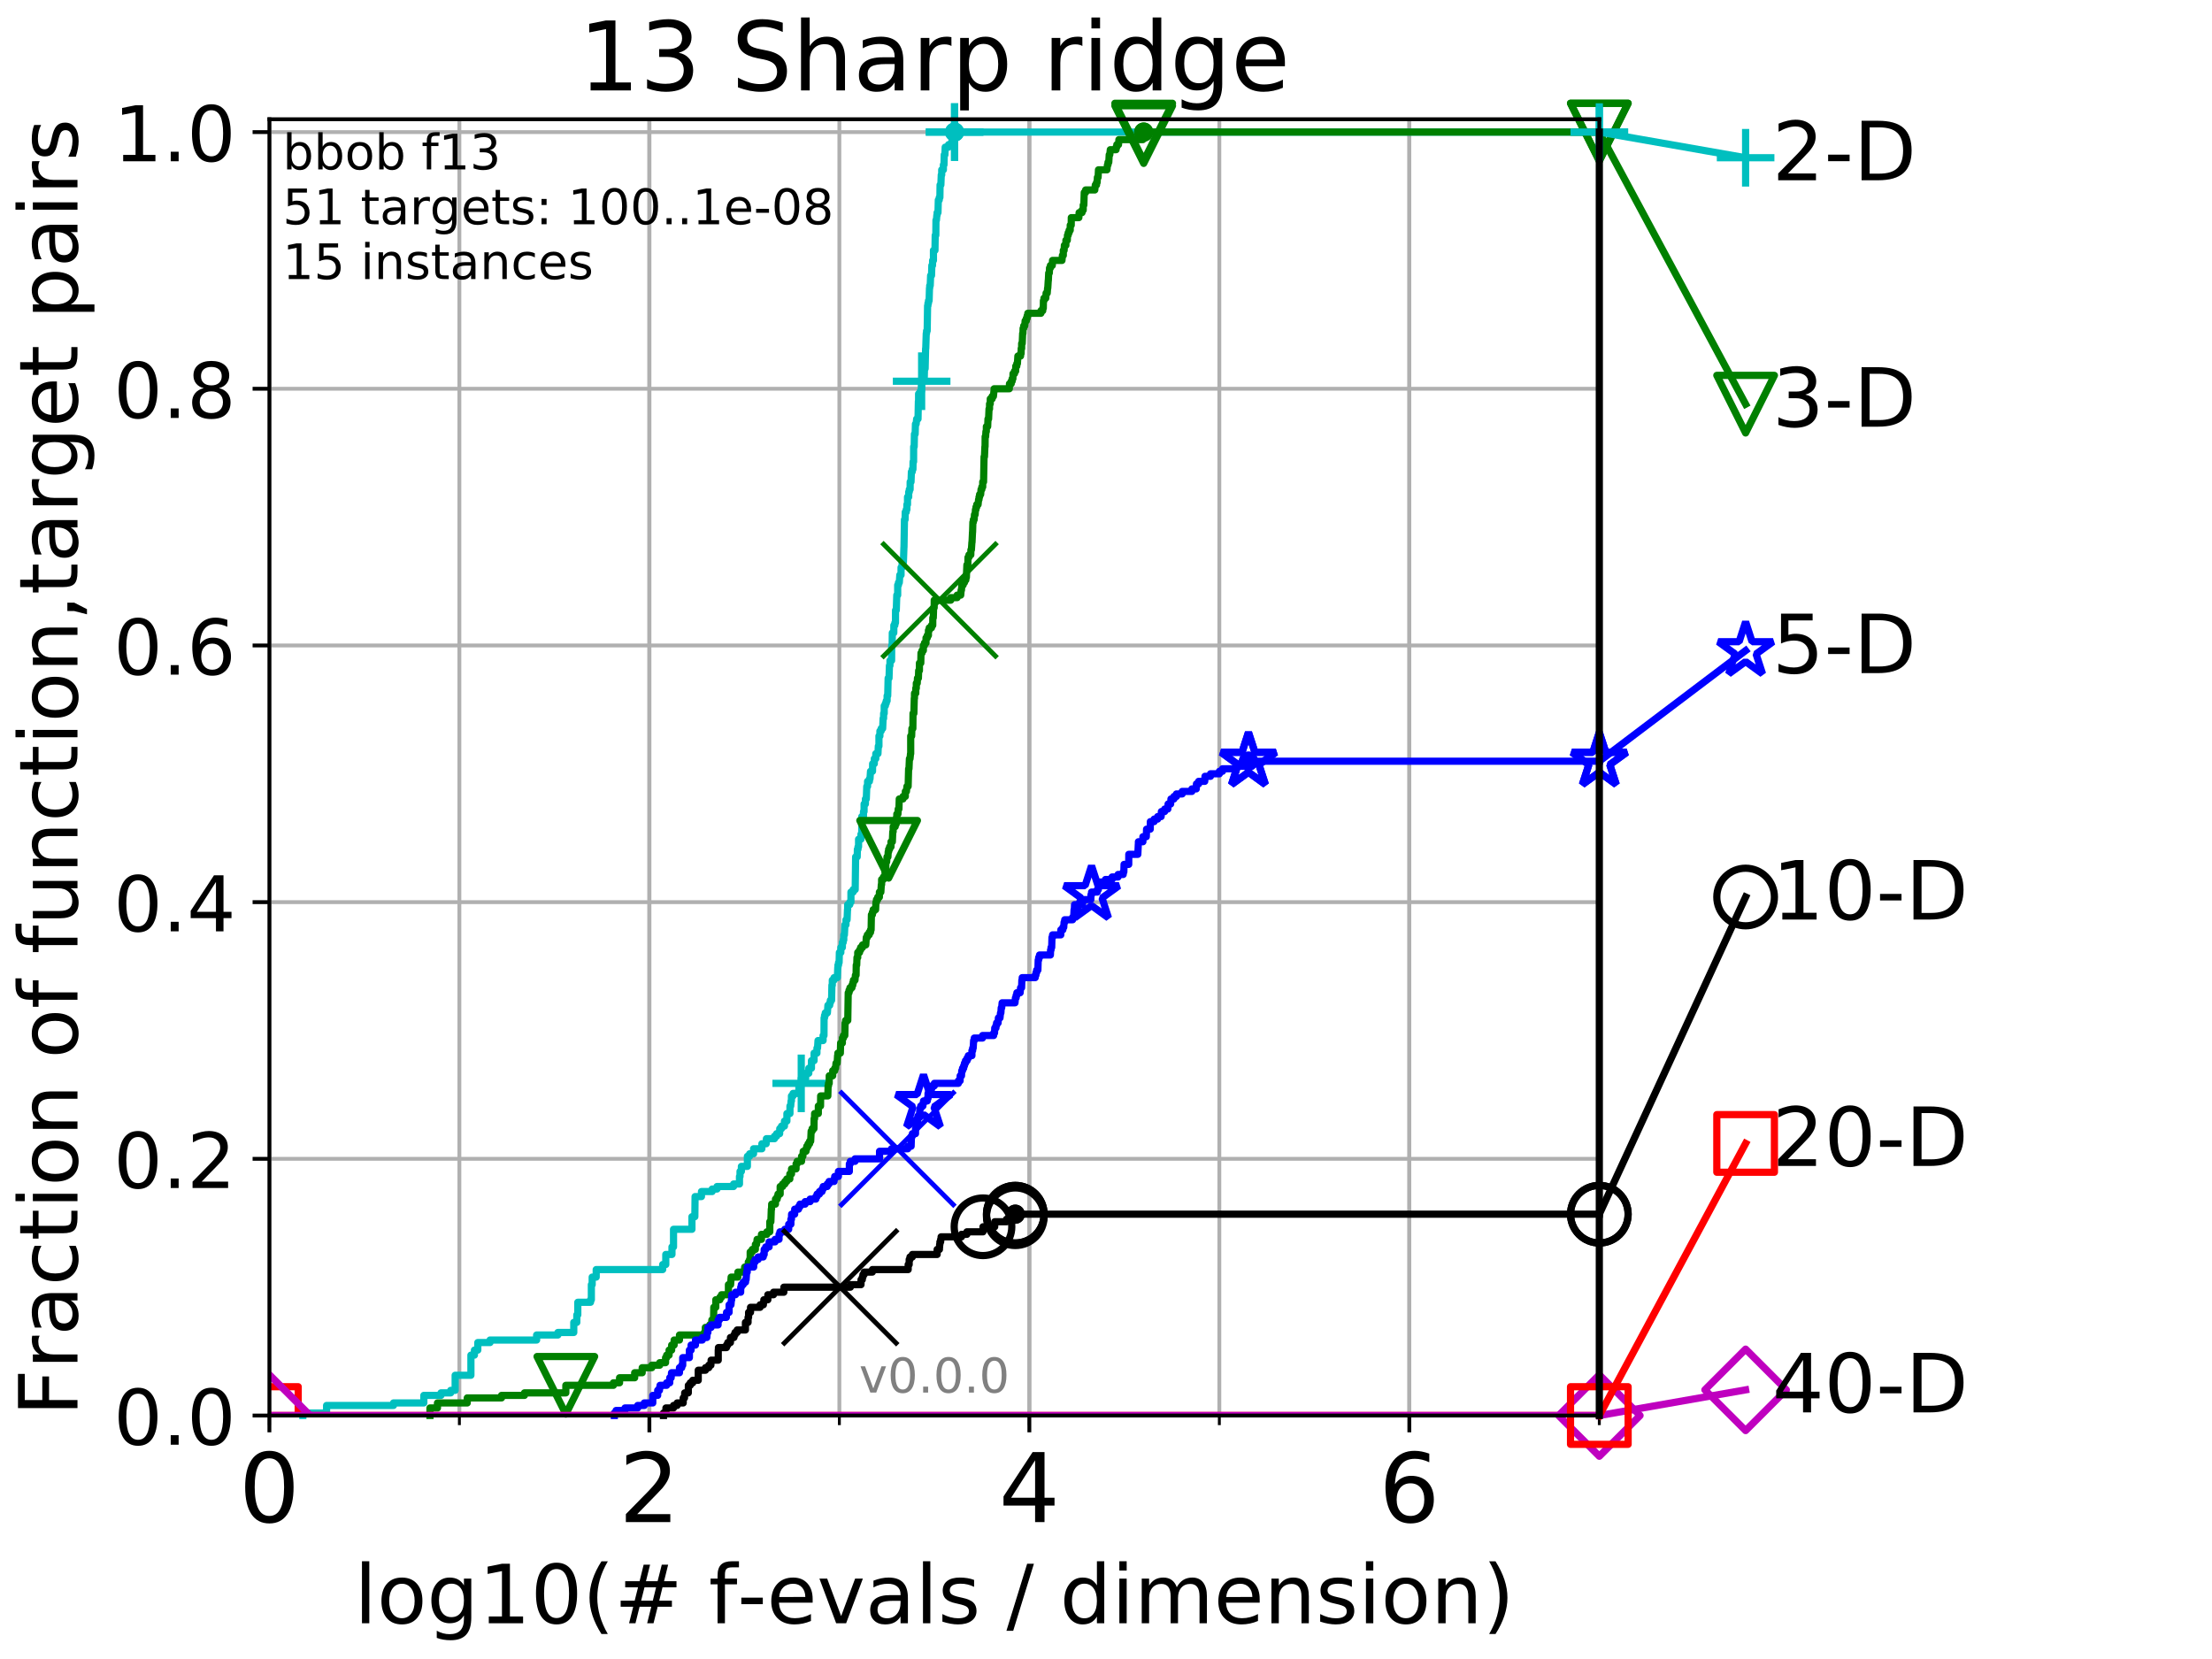 <?xml version="1.0" encoding="utf-8" standalone="no"?>
<!DOCTYPE svg PUBLIC "-//W3C//DTD SVG 1.1//EN"
  "http://www.w3.org/Graphics/SVG/1.1/DTD/svg11.dtd">
<!-- Created with matplotlib (http://matplotlib.org/) -->
<svg height="345.6pt" version="1.1" viewBox="0 0 460.8 345.6" width="460.8pt" xmlns="http://www.w3.org/2000/svg" xmlns:xlink="http://www.w3.org/1999/xlink">
 <defs>
  <style type="text/css">
*{stroke-linecap:butt;stroke-linejoin:round;}
  </style>
 </defs>
 <g id="figure_1">
  <g id="patch_1">
   <path d="M 0 345.6 
L 460.8 345.6 
L 460.8 0 
L 0 0 
z
" style="fill:#ffffff;"/>
  </g>
  <g id="axes_1">
   <g id="patch_2">
    <path d="M 56.12 294.88 
L 333.168 294.88 
L 333.168 24.84 
L 56.12 24.84 
z
" style="fill:#ffffff;"/>
   </g>
   <g id="matplotlib.axis_1">
    <g id="xtick_1">
     <g id="line2d_1">
      <path clip-path="url(#p4826b37199)" d="M 56.12 294.88 
L 56.12 24.84 
" style="fill:none;stroke:#b0b0b0;stroke-linecap:square;stroke-width:0.8;"/>
     </g>
     <g id="line2d_2">
      <defs>
       <path d="M 0 0 
L 0 3.5 
" id="m7ac94e7dac" style="stroke:#000000;stroke-width:0.8;"/>
      </defs>
      <g>
       <use style="stroke:#000000;stroke-width:0.8;" x="56.12" xlink:href="#m7ac94e7dac" y="294.88"/>
      </g>
     </g>
     <g id="text_1">
      <!-- 0 -->
      <defs>
       <path d="M 31.781 66.406 
Q 24.172 66.406 20.328 58.906 
Q 16.5 51.422 16.5 36.375 
Q 16.5 21.391 20.328 13.891 
Q 24.172 6.391 31.781 6.391 
Q 39.453 6.391 43.281 13.891 
Q 47.125 21.391 47.125 36.375 
Q 47.125 51.422 43.281 58.906 
Q 39.453 66.406 31.781 66.406 
z
M 31.781 74.219 
Q 44.047 74.219 50.516 64.516 
Q 56.984 54.828 56.984 36.375 
Q 56.984 17.969 50.516 8.266 
Q 44.047 -1.422 31.781 -1.422 
Q 19.531 -1.422 13.062 8.266 
Q 6.594 17.969 6.594 36.375 
Q 6.594 54.828 13.062 64.516 
Q 19.531 74.219 31.781 74.219 
z
" id="DejaVuSans-30"/>
      </defs>
      <g transform="translate(49.758 317.077)scale(0.2 -0.2)">
       <use xlink:href="#DejaVuSans-30"/>
      </g>
     </g>
    </g>
    <g id="xtick_2">
     <g id="line2d_3">
      <path clip-path="url(#p4826b37199)" d="M 135.277 294.88 
L 135.277 24.84 
" style="fill:none;stroke:#b0b0b0;stroke-linecap:square;stroke-width:0.8;"/>
     </g>
     <g id="line2d_4">
      <g>
       <use style="stroke:#000000;stroke-width:0.8;" x="135.277" xlink:href="#m7ac94e7dac" y="294.88"/>
      </g>
     </g>
     <g id="text_2">
      <!-- 2 -->
      <defs>
       <path d="M 19.188 8.297 
L 53.609 8.297 
L 53.609 0 
L 7.328 0 
L 7.328 8.297 
Q 12.938 14.109 22.625 23.891 
Q 32.328 33.688 34.812 36.531 
Q 39.547 41.844 41.422 45.531 
Q 43.312 49.219 43.312 52.781 
Q 43.312 58.594 39.234 62.25 
Q 35.156 65.922 28.609 65.922 
Q 23.969 65.922 18.812 64.312 
Q 13.672 62.703 7.812 59.422 
L 7.812 69.391 
Q 13.766 71.781 18.938 73 
Q 24.125 74.219 28.422 74.219 
Q 39.75 74.219 46.484 68.547 
Q 53.219 62.891 53.219 53.422 
Q 53.219 48.922 51.531 44.891 
Q 49.859 40.875 45.406 35.406 
Q 44.188 33.984 37.641 27.219 
Q 31.109 20.453 19.188 8.297 
z
" id="DejaVuSans-32"/>
      </defs>
      <g transform="translate(128.914 317.077)scale(0.2 -0.2)">
       <use xlink:href="#DejaVuSans-32"/>
      </g>
     </g>
    </g>
    <g id="xtick_3">
     <g id="line2d_5">
      <path clip-path="url(#p4826b37199)" d="M 214.433 294.88 
L 214.433 24.84 
" style="fill:none;stroke:#b0b0b0;stroke-linecap:square;stroke-width:0.8;"/>
     </g>
     <g id="line2d_6">
      <g>
       <use style="stroke:#000000;stroke-width:0.8;" x="214.433" xlink:href="#m7ac94e7dac" y="294.88"/>
      </g>
     </g>
     <g id="text_3">
      <!-- 4 -->
      <defs>
       <path d="M 37.797 64.312 
L 12.891 25.391 
L 37.797 25.391 
z
M 35.203 72.906 
L 47.609 72.906 
L 47.609 25.391 
L 58.016 25.391 
L 58.016 17.188 
L 47.609 17.188 
L 47.609 0 
L 37.797 0 
L 37.797 17.188 
L 4.891 17.188 
L 4.891 26.703 
z
" id="DejaVuSans-34"/>
      </defs>
      <g transform="translate(208.071 317.077)scale(0.2 -0.2)">
       <use xlink:href="#DejaVuSans-34"/>
      </g>
     </g>
    </g>
    <g id="xtick_4">
     <g id="line2d_7">
      <path clip-path="url(#p4826b37199)" d="M 293.59 294.88 
L 293.59 24.84 
" style="fill:none;stroke:#b0b0b0;stroke-linecap:square;stroke-width:0.8;"/>
     </g>
     <g id="line2d_8">
      <g>
       <use style="stroke:#000000;stroke-width:0.8;" x="293.59" xlink:href="#m7ac94e7dac" y="294.88"/>
      </g>
     </g>
     <g id="text_4">
      <!-- 6 -->
      <defs>
       <path d="M 33.016 40.375 
Q 26.375 40.375 22.484 35.828 
Q 18.609 31.297 18.609 23.391 
Q 18.609 15.531 22.484 10.953 
Q 26.375 6.391 33.016 6.391 
Q 39.656 6.391 43.531 10.953 
Q 47.406 15.531 47.406 23.391 
Q 47.406 31.297 43.531 35.828 
Q 39.656 40.375 33.016 40.375 
z
M 52.594 71.297 
L 52.594 62.312 
Q 48.875 64.062 45.094 64.984 
Q 41.312 65.922 37.594 65.922 
Q 27.828 65.922 22.672 59.328 
Q 17.531 52.734 16.797 39.406 
Q 19.672 43.656 24.016 45.922 
Q 28.375 48.188 33.594 48.188 
Q 44.578 48.188 50.953 41.516 
Q 57.328 34.859 57.328 23.391 
Q 57.328 12.156 50.688 5.359 
Q 44.047 -1.422 33.016 -1.422 
Q 20.359 -1.422 13.672 8.266 
Q 6.984 17.969 6.984 36.375 
Q 6.984 53.656 15.188 63.938 
Q 23.391 74.219 37.203 74.219 
Q 40.922 74.219 44.703 73.484 
Q 48.484 72.75 52.594 71.297 
z
" id="DejaVuSans-36"/>
      </defs>
      <g transform="translate(287.227 317.077)scale(0.2 -0.2)">
       <use xlink:href="#DejaVuSans-36"/>
      </g>
     </g>
    </g>
    <g id="xtick_5">
     <g id="line2d_9">
      <path clip-path="url(#p4826b37199)" d="M 56.12 294.88 
L 56.12 24.84 
" style="fill:none;stroke:#b0b0b0;stroke-linecap:square;stroke-width:0.8;"/>
     </g>
     <g id="line2d_10">
      <defs>
       <path d="M 0 0 
L 0 2 
" id="m1f8ff05733" style="stroke:#000000;stroke-width:0.6;"/>
      </defs>
      <g>
       <use style="stroke:#000000;stroke-width:0.6;" x="56.12" xlink:href="#m1f8ff05733" y="294.88"/>
      </g>
     </g>
    </g>
    <g id="xtick_6">
     <g id="line2d_11">
      <path clip-path="url(#p4826b37199)" d="M 95.698 294.88 
L 95.698 24.84 
" style="fill:none;stroke:#b0b0b0;stroke-linecap:square;stroke-width:0.8;"/>
     </g>
     <g id="line2d_12">
      <g>
       <use style="stroke:#000000;stroke-width:0.6;" x="95.698" xlink:href="#m1f8ff05733" y="294.88"/>
      </g>
     </g>
    </g>
    <g id="xtick_7">
     <g id="line2d_13">
      <path clip-path="url(#p4826b37199)" d="M 135.277 294.88 
L 135.277 24.84 
" style="fill:none;stroke:#b0b0b0;stroke-linecap:square;stroke-width:0.8;"/>
     </g>
     <g id="line2d_14">
      <g>
       <use style="stroke:#000000;stroke-width:0.6;" x="135.277" xlink:href="#m1f8ff05733" y="294.88"/>
      </g>
     </g>
    </g>
    <g id="xtick_8">
     <g id="line2d_15">
      <path clip-path="url(#p4826b37199)" d="M 174.855 294.88 
L 174.855 24.84 
" style="fill:none;stroke:#b0b0b0;stroke-linecap:square;stroke-width:0.8;"/>
     </g>
     <g id="line2d_16">
      <g>
       <use style="stroke:#000000;stroke-width:0.6;" x="174.855" xlink:href="#m1f8ff05733" y="294.88"/>
      </g>
     </g>
    </g>
    <g id="xtick_9">
     <g id="line2d_17">
      <path clip-path="url(#p4826b37199)" d="M 214.433 294.88 
L 214.433 24.84 
" style="fill:none;stroke:#b0b0b0;stroke-linecap:square;stroke-width:0.8;"/>
     </g>
     <g id="line2d_18">
      <g>
       <use style="stroke:#000000;stroke-width:0.6;" x="214.433" xlink:href="#m1f8ff05733" y="294.88"/>
      </g>
     </g>
    </g>
    <g id="xtick_10">
     <g id="line2d_19">
      <path clip-path="url(#p4826b37199)" d="M 254.011 294.88 
L 254.011 24.84 
" style="fill:none;stroke:#b0b0b0;stroke-linecap:square;stroke-width:0.8;"/>
     </g>
     <g id="line2d_20">
      <g>
       <use style="stroke:#000000;stroke-width:0.6;" x="254.011" xlink:href="#m1f8ff05733" y="294.88"/>
      </g>
     </g>
    </g>
    <g id="xtick_11">
     <g id="line2d_21">
      <path clip-path="url(#p4826b37199)" d="M 293.59 294.88 
L 293.59 24.84 
" style="fill:none;stroke:#b0b0b0;stroke-linecap:square;stroke-width:0.8;"/>
     </g>
     <g id="line2d_22">
      <g>
       <use style="stroke:#000000;stroke-width:0.6;" x="293.59" xlink:href="#m1f8ff05733" y="294.88"/>
      </g>
     </g>
    </g>
    <g id="xtick_12">
     <g id="line2d_23">
      <path clip-path="url(#p4826b37199)" d="M 333.168 294.88 
L 333.168 24.84 
" style="fill:none;stroke:#b0b0b0;stroke-linecap:square;stroke-width:0.8;"/>
     </g>
     <g id="line2d_24">
      <g>
       <use style="stroke:#000000;stroke-width:0.6;" x="333.168" xlink:href="#m1f8ff05733" y="294.88"/>
      </g>
     </g>
    </g>
    <g id="text_5">
     <!-- log10(# f-evals / dimension) -->
     <defs>
      <path d="M 9.422 75.984 
L 18.406 75.984 
L 18.406 0 
L 9.422 0 
z
" id="DejaVuSans-6c"/>
      <path d="M 30.609 48.391 
Q 23.391 48.391 19.188 42.75 
Q 14.984 37.109 14.984 27.297 
Q 14.984 17.484 19.156 11.844 
Q 23.344 6.203 30.609 6.203 
Q 37.797 6.203 41.984 11.859 
Q 46.188 17.531 46.188 27.297 
Q 46.188 37.016 41.984 42.703 
Q 37.797 48.391 30.609 48.391 
z
M 30.609 56 
Q 42.328 56 49.016 48.375 
Q 55.719 40.766 55.719 27.297 
Q 55.719 13.875 49.016 6.219 
Q 42.328 -1.422 30.609 -1.422 
Q 18.844 -1.422 12.172 6.219 
Q 5.516 13.875 5.516 27.297 
Q 5.516 40.766 12.172 48.375 
Q 18.844 56 30.609 56 
z
" id="DejaVuSans-6f"/>
      <path d="M 45.406 27.984 
Q 45.406 37.75 41.375 43.109 
Q 37.359 48.484 30.078 48.484 
Q 22.859 48.484 18.828 43.109 
Q 14.797 37.75 14.797 27.984 
Q 14.797 18.266 18.828 12.891 
Q 22.859 7.516 30.078 7.516 
Q 37.359 7.516 41.375 12.891 
Q 45.406 18.266 45.406 27.984 
z
M 54.391 6.781 
Q 54.391 -7.172 48.188 -13.984 
Q 42 -20.797 29.203 -20.797 
Q 24.469 -20.797 20.266 -20.094 
Q 16.062 -19.391 12.109 -17.922 
L 12.109 -9.188 
Q 16.062 -11.328 19.922 -12.344 
Q 23.781 -13.375 27.781 -13.375 
Q 36.625 -13.375 41.016 -8.766 
Q 45.406 -4.156 45.406 5.172 
L 45.406 9.625 
Q 42.625 4.781 38.281 2.391 
Q 33.938 0 27.875 0 
Q 17.828 0 11.672 7.656 
Q 5.516 15.328 5.516 27.984 
Q 5.516 40.672 11.672 48.328 
Q 17.828 56 27.875 56 
Q 33.938 56 38.281 53.609 
Q 42.625 51.219 45.406 46.391 
L 45.406 54.688 
L 54.391 54.688 
z
" id="DejaVuSans-67"/>
      <path d="M 12.406 8.297 
L 28.516 8.297 
L 28.516 63.922 
L 10.984 60.406 
L 10.984 69.391 
L 28.422 72.906 
L 38.281 72.906 
L 38.281 8.297 
L 54.391 8.297 
L 54.391 0 
L 12.406 0 
z
" id="DejaVuSans-31"/>
      <path d="M 31 75.875 
Q 24.469 64.656 21.281 53.656 
Q 18.109 42.672 18.109 31.391 
Q 18.109 20.125 21.312 9.062 
Q 24.516 -2 31 -13.188 
L 23.188 -13.188 
Q 15.875 -1.703 12.234 9.375 
Q 8.594 20.453 8.594 31.391 
Q 8.594 42.281 12.203 53.312 
Q 15.828 64.359 23.188 75.875 
z
" id="DejaVuSans-28"/>
      <path d="M 51.125 44 
L 36.922 44 
L 32.812 27.688 
L 47.125 27.688 
z
M 43.797 71.781 
L 38.719 51.516 
L 52.984 51.516 
L 58.109 71.781 
L 65.922 71.781 
L 60.891 51.516 
L 76.125 51.516 
L 76.125 44 
L 58.984 44 
L 54.984 27.688 
L 70.516 27.688 
L 70.516 20.219 
L 53.078 20.219 
L 48 0 
L 40.188 0 
L 45.219 20.219 
L 30.906 20.219 
L 25.875 0 
L 18.016 0 
L 23.094 20.219 
L 7.719 20.219 
L 7.719 27.688 
L 24.906 27.688 
L 29 44 
L 13.281 44 
L 13.281 51.516 
L 30.906 51.516 
L 35.891 71.781 
z
" id="DejaVuSans-23"/>
      <path id="DejaVuSans-20"/>
      <path d="M 37.109 75.984 
L 37.109 68.5 
L 28.516 68.5 
Q 23.688 68.5 21.797 66.547 
Q 19.922 64.594 19.922 59.516 
L 19.922 54.688 
L 34.719 54.688 
L 34.719 47.703 
L 19.922 47.703 
L 19.922 0 
L 10.891 0 
L 10.891 47.703 
L 2.297 47.703 
L 2.297 54.688 
L 10.891 54.688 
L 10.891 58.5 
Q 10.891 67.625 15.141 71.797 
Q 19.391 75.984 28.609 75.984 
z
" id="DejaVuSans-66"/>
      <path d="M 4.891 31.391 
L 31.203 31.391 
L 31.203 23.391 
L 4.891 23.391 
z
" id="DejaVuSans-2d"/>
      <path d="M 56.203 29.594 
L 56.203 25.203 
L 14.891 25.203 
Q 15.484 15.922 20.484 11.062 
Q 25.484 6.203 34.422 6.203 
Q 39.594 6.203 44.453 7.469 
Q 49.312 8.734 54.109 11.281 
L 54.109 2.781 
Q 49.266 0.734 44.188 -0.344 
Q 39.109 -1.422 33.891 -1.422 
Q 20.797 -1.422 13.156 6.188 
Q 5.516 13.812 5.516 26.812 
Q 5.516 40.234 12.766 48.109 
Q 20.016 56 32.328 56 
Q 43.359 56 49.781 48.891 
Q 56.203 41.797 56.203 29.594 
z
M 47.219 32.234 
Q 47.125 39.594 43.094 43.984 
Q 39.062 48.391 32.422 48.391 
Q 24.906 48.391 20.391 44.141 
Q 15.875 39.891 15.188 32.172 
z
" id="DejaVuSans-65"/>
      <path d="M 2.984 54.688 
L 12.5 54.688 
L 29.594 8.797 
L 46.688 54.688 
L 56.203 54.688 
L 35.688 0 
L 23.484 0 
z
" id="DejaVuSans-76"/>
      <path d="M 34.281 27.484 
Q 23.391 27.484 19.188 25 
Q 14.984 22.516 14.984 16.5 
Q 14.984 11.719 18.141 8.906 
Q 21.297 6.109 26.703 6.109 
Q 34.188 6.109 38.703 11.406 
Q 43.219 16.703 43.219 25.484 
L 43.219 27.484 
z
M 52.203 31.203 
L 52.203 0 
L 43.219 0 
L 43.219 8.297 
Q 40.141 3.328 35.547 0.953 
Q 30.953 -1.422 24.312 -1.422 
Q 15.922 -1.422 10.953 3.297 
Q 6 8.016 6 15.922 
Q 6 25.141 12.172 29.828 
Q 18.359 34.516 30.609 34.516 
L 43.219 34.516 
L 43.219 35.406 
Q 43.219 41.609 39.141 45 
Q 35.062 48.391 27.688 48.391 
Q 23 48.391 18.547 47.266 
Q 14.109 46.141 10.016 43.891 
L 10.016 52.203 
Q 14.938 54.109 19.578 55.047 
Q 24.219 56 28.609 56 
Q 40.484 56 46.344 49.844 
Q 52.203 43.703 52.203 31.203 
z
" id="DejaVuSans-61"/>
      <path d="M 44.281 53.078 
L 44.281 44.578 
Q 40.484 46.531 36.375 47.5 
Q 32.281 48.484 27.875 48.484 
Q 21.188 48.484 17.844 46.438 
Q 14.5 44.391 14.5 40.281 
Q 14.5 37.156 16.891 35.375 
Q 19.281 33.594 26.516 31.984 
L 29.594 31.297 
Q 39.156 29.25 43.188 25.516 
Q 47.219 21.781 47.219 15.094 
Q 47.219 7.469 41.188 3.016 
Q 35.156 -1.422 24.609 -1.422 
Q 20.219 -1.422 15.453 -0.562 
Q 10.688 0.297 5.422 2 
L 5.422 11.281 
Q 10.406 8.688 15.234 7.391 
Q 20.062 6.109 24.812 6.109 
Q 31.156 6.109 34.562 8.281 
Q 37.984 10.453 37.984 14.406 
Q 37.984 18.062 35.516 20.016 
Q 33.062 21.969 24.703 23.781 
L 21.578 24.516 
Q 13.234 26.266 9.516 29.906 
Q 5.812 33.547 5.812 39.891 
Q 5.812 47.609 11.281 51.797 
Q 16.75 56 26.812 56 
Q 31.781 56 36.172 55.266 
Q 40.578 54.547 44.281 53.078 
z
" id="DejaVuSans-73"/>
      <path d="M 25.391 72.906 
L 33.688 72.906 
L 8.297 -9.281 
L 0 -9.281 
z
" id="DejaVuSans-2f"/>
      <path d="M 45.406 46.391 
L 45.406 75.984 
L 54.391 75.984 
L 54.391 0 
L 45.406 0 
L 45.406 8.203 
Q 42.578 3.328 38.25 0.953 
Q 33.938 -1.422 27.875 -1.422 
Q 17.969 -1.422 11.734 6.484 
Q 5.516 14.406 5.516 27.297 
Q 5.516 40.188 11.734 48.094 
Q 17.969 56 27.875 56 
Q 33.938 56 38.25 53.625 
Q 42.578 51.266 45.406 46.391 
z
M 14.797 27.297 
Q 14.797 17.391 18.875 11.75 
Q 22.953 6.109 30.078 6.109 
Q 37.203 6.109 41.297 11.75 
Q 45.406 17.391 45.406 27.297 
Q 45.406 37.203 41.297 42.844 
Q 37.203 48.484 30.078 48.484 
Q 22.953 48.484 18.875 42.844 
Q 14.797 37.203 14.797 27.297 
z
" id="DejaVuSans-64"/>
      <path d="M 9.422 54.688 
L 18.406 54.688 
L 18.406 0 
L 9.422 0 
z
M 9.422 75.984 
L 18.406 75.984 
L 18.406 64.594 
L 9.422 64.594 
z
" id="DejaVuSans-69"/>
      <path d="M 52 44.188 
Q 55.375 50.25 60.062 53.125 
Q 64.75 56 71.094 56 
Q 79.641 56 84.281 50.016 
Q 88.922 44.047 88.922 33.016 
L 88.922 0 
L 79.891 0 
L 79.891 32.719 
Q 79.891 40.578 77.094 44.375 
Q 74.312 48.188 68.609 48.188 
Q 61.625 48.188 57.562 43.547 
Q 53.516 38.922 53.516 30.906 
L 53.516 0 
L 44.484 0 
L 44.484 32.719 
Q 44.484 40.625 41.703 44.406 
Q 38.922 48.188 33.109 48.188 
Q 26.219 48.188 22.156 43.531 
Q 18.109 38.875 18.109 30.906 
L 18.109 0 
L 9.078 0 
L 9.078 54.688 
L 18.109 54.688 
L 18.109 46.188 
Q 21.188 51.219 25.484 53.609 
Q 29.781 56 35.688 56 
Q 41.656 56 45.828 52.969 
Q 50 49.953 52 44.188 
z
" id="DejaVuSans-6d"/>
      <path d="M 54.891 33.016 
L 54.891 0 
L 45.906 0 
L 45.906 32.719 
Q 45.906 40.484 42.875 44.328 
Q 39.844 48.188 33.797 48.188 
Q 26.516 48.188 22.312 43.547 
Q 18.109 38.922 18.109 30.906 
L 18.109 0 
L 9.078 0 
L 9.078 54.688 
L 18.109 54.688 
L 18.109 46.188 
Q 21.344 51.125 25.703 53.562 
Q 30.078 56 35.797 56 
Q 45.219 56 50.047 50.172 
Q 54.891 44.344 54.891 33.016 
z
" id="DejaVuSans-6e"/>
      <path d="M 8.016 75.875 
L 15.828 75.875 
Q 23.141 64.359 26.781 53.312 
Q 30.422 42.281 30.422 31.391 
Q 30.422 20.453 26.781 9.375 
Q 23.141 -1.703 15.828 -13.188 
L 8.016 -13.188 
Q 14.5 -2 17.703 9.062 
Q 20.906 20.125 20.906 31.391 
Q 20.906 42.672 17.703 53.656 
Q 14.5 64.656 8.016 75.875 
z
" id="DejaVuSans-29"/>
     </defs>
     <g transform="translate(73.803 338.154)scale(0.17 -0.17)">
      <use xlink:href="#DejaVuSans-6c"/>
      <use x="27.783" xlink:href="#DejaVuSans-6f"/>
      <use x="88.965" xlink:href="#DejaVuSans-67"/>
      <use x="152.441" xlink:href="#DejaVuSans-31"/>
      <use x="216.064" xlink:href="#DejaVuSans-30"/>
      <use x="279.688" xlink:href="#DejaVuSans-28"/>
      <use x="318.701" xlink:href="#DejaVuSans-23"/>
      <use x="402.49" xlink:href="#DejaVuSans-20"/>
      <use x="434.277" xlink:href="#DejaVuSans-66"/>
      <use x="469.404" xlink:href="#DejaVuSans-2d"/>
      <use x="505.488" xlink:href="#DejaVuSans-65"/>
      <use x="567.012" xlink:href="#DejaVuSans-76"/>
      <use x="626.191" xlink:href="#DejaVuSans-61"/>
      <use x="687.471" xlink:href="#DejaVuSans-6c"/>
      <use x="715.254" xlink:href="#DejaVuSans-73"/>
      <use x="767.354" xlink:href="#DejaVuSans-20"/>
      <use x="799.141" xlink:href="#DejaVuSans-2f"/>
      <use x="832.832" xlink:href="#DejaVuSans-20"/>
      <use x="864.619" xlink:href="#DejaVuSans-64"/>
      <use x="928.096" xlink:href="#DejaVuSans-69"/>
      <use x="955.879" xlink:href="#DejaVuSans-6d"/>
      <use x="1053.291" xlink:href="#DejaVuSans-65"/>
      <use x="1114.814" xlink:href="#DejaVuSans-6e"/>
      <use x="1178.193" xlink:href="#DejaVuSans-73"/>
      <use x="1230.293" xlink:href="#DejaVuSans-69"/>
      <use x="1258.076" xlink:href="#DejaVuSans-6f"/>
      <use x="1319.258" xlink:href="#DejaVuSans-6e"/>
      <use x="1382.637" xlink:href="#DejaVuSans-29"/>
     </g>
    </g>
   </g>
   <g id="matplotlib.axis_2">
    <g id="ytick_1">
     <g id="line2d_25">
      <path clip-path="url(#p4826b37199)" d="M 56.12 294.88 
L 333.168 294.88 
" style="fill:none;stroke:#b0b0b0;stroke-linecap:square;stroke-width:0.8;"/>
     </g>
     <g id="line2d_26">
      <defs>
       <path d="M 0 0 
L -3.5 0 
" id="mf72b8fa756" style="stroke:#000000;stroke-width:0.8;"/>
      </defs>
      <g>
       <use style="stroke:#000000;stroke-width:0.8;" x="56.12" xlink:href="#mf72b8fa756" y="294.88"/>
      </g>
     </g>
     <g id="text_6">
      <!-- 0.0 -->
      <defs>
       <path d="M 10.688 12.406 
L 21 12.406 
L 21 0 
L 10.688 0 
z
" id="DejaVuSans-2e"/>
      </defs>
      <g transform="translate(23.675 300.959)scale(0.16 -0.16)">
       <use xlink:href="#DejaVuSans-30"/>
       <use x="63.623" xlink:href="#DejaVuSans-2e"/>
       <use x="95.41" xlink:href="#DejaVuSans-30"/>
      </g>
     </g>
    </g>
    <g id="ytick_2">
     <g id="line2d_27">
      <path clip-path="url(#p4826b37199)" d="M 56.12 241.407 
L 333.168 241.407 
" style="fill:none;stroke:#b0b0b0;stroke-linecap:square;stroke-width:0.8;"/>
     </g>
     <g id="line2d_28">
      <g>
       <use style="stroke:#000000;stroke-width:0.8;" x="56.12" xlink:href="#mf72b8fa756" y="241.407"/>
      </g>
     </g>
     <g id="text_7">
      <!-- 0.2 -->
      <g transform="translate(23.675 247.485)scale(0.16 -0.16)">
       <use xlink:href="#DejaVuSans-30"/>
       <use x="63.623" xlink:href="#DejaVuSans-2e"/>
       <use x="95.41" xlink:href="#DejaVuSans-32"/>
      </g>
     </g>
    </g>
    <g id="ytick_3">
     <g id="line2d_29">
      <path clip-path="url(#p4826b37199)" d="M 56.12 187.933 
L 333.168 187.933 
" style="fill:none;stroke:#b0b0b0;stroke-linecap:square;stroke-width:0.8;"/>
     </g>
     <g id="line2d_30">
      <g>
       <use style="stroke:#000000;stroke-width:0.8;" x="56.12" xlink:href="#mf72b8fa756" y="187.933"/>
      </g>
     </g>
     <g id="text_8">
      <!-- 0.4 -->
      <g transform="translate(23.675 194.012)scale(0.16 -0.16)">
       <use xlink:href="#DejaVuSans-30"/>
       <use x="63.623" xlink:href="#DejaVuSans-2e"/>
       <use x="95.41" xlink:href="#DejaVuSans-34"/>
      </g>
     </g>
    </g>
    <g id="ytick_4">
     <g id="line2d_31">
      <path clip-path="url(#p4826b37199)" d="M 56.12 134.46 
L 333.168 134.46 
" style="fill:none;stroke:#b0b0b0;stroke-linecap:square;stroke-width:0.8;"/>
     </g>
     <g id="line2d_32">
      <g>
       <use style="stroke:#000000;stroke-width:0.8;" x="56.12" xlink:href="#mf72b8fa756" y="134.46"/>
      </g>
     </g>
     <g id="text_9">
      <!-- 0.6 -->
      <g transform="translate(23.675 140.539)scale(0.16 -0.16)">
       <use xlink:href="#DejaVuSans-30"/>
       <use x="63.623" xlink:href="#DejaVuSans-2e"/>
       <use x="95.41" xlink:href="#DejaVuSans-36"/>
      </g>
     </g>
    </g>
    <g id="ytick_5">
     <g id="line2d_33">
      <path clip-path="url(#p4826b37199)" d="M 56.12 80.987 
L 333.168 80.987 
" style="fill:none;stroke:#b0b0b0;stroke-linecap:square;stroke-width:0.8;"/>
     </g>
     <g id="line2d_34">
      <g>
       <use style="stroke:#000000;stroke-width:0.8;" x="56.12" xlink:href="#mf72b8fa756" y="80.987"/>
      </g>
     </g>
     <g id="text_10">
      <!-- 0.8 -->
      <defs>
       <path d="M 31.781 34.625 
Q 24.75 34.625 20.719 30.859 
Q 16.703 27.094 16.703 20.516 
Q 16.703 13.922 20.719 10.156 
Q 24.75 6.391 31.781 6.391 
Q 38.812 6.391 42.859 10.172 
Q 46.922 13.969 46.922 20.516 
Q 46.922 27.094 42.891 30.859 
Q 38.875 34.625 31.781 34.625 
z
M 21.922 38.812 
Q 15.578 40.375 12.031 44.719 
Q 8.5 49.078 8.5 55.328 
Q 8.5 64.062 14.719 69.141 
Q 20.953 74.219 31.781 74.219 
Q 42.672 74.219 48.875 69.141 
Q 55.078 64.062 55.078 55.328 
Q 55.078 49.078 51.531 44.719 
Q 48 40.375 41.703 38.812 
Q 48.828 37.156 52.797 32.312 
Q 56.781 27.484 56.781 20.516 
Q 56.781 9.906 50.312 4.234 
Q 43.844 -1.422 31.781 -1.422 
Q 19.734 -1.422 13.25 4.234 
Q 6.781 9.906 6.781 20.516 
Q 6.781 27.484 10.781 32.312 
Q 14.797 37.156 21.922 38.812 
z
M 18.312 54.391 
Q 18.312 48.734 21.844 45.562 
Q 25.391 42.391 31.781 42.391 
Q 38.141 42.391 41.719 45.562 
Q 45.312 48.734 45.312 54.391 
Q 45.312 60.062 41.719 63.234 
Q 38.141 66.406 31.781 66.406 
Q 25.391 66.406 21.844 63.234 
Q 18.312 60.062 18.312 54.391 
z
" id="DejaVuSans-38"/>
      </defs>
      <g transform="translate(23.675 87.066)scale(0.16 -0.16)">
       <use xlink:href="#DejaVuSans-30"/>
       <use x="63.623" xlink:href="#DejaVuSans-2e"/>
       <use x="95.41" xlink:href="#DejaVuSans-38"/>
      </g>
     </g>
    </g>
    <g id="ytick_6">
     <g id="line2d_35">
      <path clip-path="url(#p4826b37199)" d="M 56.12 27.514 
L 333.168 27.514 
" style="fill:none;stroke:#b0b0b0;stroke-linecap:square;stroke-width:0.8;"/>
     </g>
     <g id="line2d_36">
      <g>
       <use style="stroke:#000000;stroke-width:0.8;" x="56.12" xlink:href="#mf72b8fa756" y="27.514"/>
      </g>
     </g>
     <g id="text_11">
      <!-- 1.0 -->
      <g transform="translate(23.675 33.592)scale(0.16 -0.16)">
       <use xlink:href="#DejaVuSans-31"/>
       <use x="63.623" xlink:href="#DejaVuSans-2e"/>
       <use x="95.41" xlink:href="#DejaVuSans-30"/>
      </g>
     </g>
    </g>
    <g id="text_12">
     <!-- Fraction of function,target pairs -->
     <defs>
      <path d="M 9.812 72.906 
L 51.703 72.906 
L 51.703 64.594 
L 19.672 64.594 
L 19.672 43.109 
L 48.578 43.109 
L 48.578 34.812 
L 19.672 34.812 
L 19.672 0 
L 9.812 0 
z
" id="DejaVuSans-46"/>
      <path d="M 41.109 46.297 
Q 39.594 47.172 37.812 47.578 
Q 36.031 48 33.891 48 
Q 26.266 48 22.188 43.047 
Q 18.109 38.094 18.109 28.812 
L 18.109 0 
L 9.078 0 
L 9.078 54.688 
L 18.109 54.688 
L 18.109 46.188 
Q 20.953 51.172 25.484 53.578 
Q 30.031 56 36.531 56 
Q 37.453 56 38.578 55.875 
Q 39.703 55.766 41.062 55.516 
z
" id="DejaVuSans-72"/>
      <path d="M 48.781 52.594 
L 48.781 44.188 
Q 44.969 46.297 41.141 47.344 
Q 37.312 48.391 33.406 48.391 
Q 24.656 48.391 19.812 42.844 
Q 14.984 37.312 14.984 27.297 
Q 14.984 17.281 19.812 11.734 
Q 24.656 6.203 33.406 6.203 
Q 37.312 6.203 41.141 7.25 
Q 44.969 8.297 48.781 10.406 
L 48.781 2.094 
Q 45.016 0.344 40.984 -0.531 
Q 36.969 -1.422 32.422 -1.422 
Q 20.062 -1.422 12.781 6.344 
Q 5.516 14.109 5.516 27.297 
Q 5.516 40.672 12.859 48.328 
Q 20.219 56 33.016 56 
Q 37.156 56 41.109 55.141 
Q 45.062 54.297 48.781 52.594 
z
" id="DejaVuSans-63"/>
      <path d="M 18.312 70.219 
L 18.312 54.688 
L 36.812 54.688 
L 36.812 47.703 
L 18.312 47.703 
L 18.312 18.016 
Q 18.312 11.328 20.141 9.422 
Q 21.969 7.516 27.594 7.516 
L 36.812 7.516 
L 36.812 0 
L 27.594 0 
Q 17.188 0 13.234 3.875 
Q 9.281 7.766 9.281 18.016 
L 9.281 47.703 
L 2.688 47.703 
L 2.688 54.688 
L 9.281 54.688 
L 9.281 70.219 
z
" id="DejaVuSans-74"/>
      <path d="M 8.5 21.578 
L 8.5 54.688 
L 17.484 54.688 
L 17.484 21.922 
Q 17.484 14.156 20.5 10.266 
Q 23.531 6.391 29.594 6.391 
Q 36.859 6.391 41.078 11.031 
Q 45.312 15.672 45.312 23.688 
L 45.312 54.688 
L 54.297 54.688 
L 54.297 0 
L 45.312 0 
L 45.312 8.406 
Q 42.047 3.422 37.719 1 
Q 33.406 -1.422 27.688 -1.422 
Q 18.266 -1.422 13.375 4.438 
Q 8.5 10.297 8.5 21.578 
z
M 31.109 56 
z
" id="DejaVuSans-75"/>
      <path d="M 11.719 12.406 
L 22.016 12.406 
L 22.016 4 
L 14.016 -11.625 
L 7.719 -11.625 
L 11.719 4 
z
" id="DejaVuSans-2c"/>
      <path d="M 18.109 8.203 
L 18.109 -20.797 
L 9.078 -20.797 
L 9.078 54.688 
L 18.109 54.688 
L 18.109 46.391 
Q 20.953 51.266 25.266 53.625 
Q 29.594 56 35.594 56 
Q 45.562 56 51.781 48.094 
Q 58.016 40.188 58.016 27.297 
Q 58.016 14.406 51.781 6.484 
Q 45.562 -1.422 35.594 -1.422 
Q 29.594 -1.422 25.266 0.953 
Q 20.953 3.328 18.109 8.203 
z
M 48.688 27.297 
Q 48.688 37.203 44.609 42.844 
Q 40.531 48.484 33.406 48.484 
Q 26.266 48.484 22.188 42.844 
Q 18.109 37.203 18.109 27.297 
Q 18.109 17.391 22.188 11.75 
Q 26.266 6.109 33.406 6.109 
Q 40.531 6.109 44.609 11.75 
Q 48.688 17.391 48.688 27.297 
z
" id="DejaVuSans-70"/>
     </defs>
     <g transform="translate(16.14 294.999)rotate(-90)scale(0.17 -0.17)">
      <use xlink:href="#DejaVuSans-46"/>
      <use x="57.41" xlink:href="#DejaVuSans-72"/>
      <use x="98.523" xlink:href="#DejaVuSans-61"/>
      <use x="159.803" xlink:href="#DejaVuSans-63"/>
      <use x="214.783" xlink:href="#DejaVuSans-74"/>
      <use x="253.992" xlink:href="#DejaVuSans-69"/>
      <use x="281.775" xlink:href="#DejaVuSans-6f"/>
      <use x="342.957" xlink:href="#DejaVuSans-6e"/>
      <use x="406.336" xlink:href="#DejaVuSans-20"/>
      <use x="438.123" xlink:href="#DejaVuSans-6f"/>
      <use x="499.305" xlink:href="#DejaVuSans-66"/>
      <use x="534.51" xlink:href="#DejaVuSans-20"/>
      <use x="566.297" xlink:href="#DejaVuSans-66"/>
      <use x="601.502" xlink:href="#DejaVuSans-75"/>
      <use x="664.881" xlink:href="#DejaVuSans-6e"/>
      <use x="728.26" xlink:href="#DejaVuSans-63"/>
      <use x="783.24" xlink:href="#DejaVuSans-74"/>
      <use x="822.449" xlink:href="#DejaVuSans-69"/>
      <use x="850.232" xlink:href="#DejaVuSans-6f"/>
      <use x="911.414" xlink:href="#DejaVuSans-6e"/>
      <use x="974.793" xlink:href="#DejaVuSans-2c"/>
      <use x="1006.58" xlink:href="#DejaVuSans-74"/>
      <use x="1045.789" xlink:href="#DejaVuSans-61"/>
      <use x="1107.068" xlink:href="#DejaVuSans-72"/>
      <use x="1148.166" xlink:href="#DejaVuSans-67"/>
      <use x="1211.643" xlink:href="#DejaVuSans-65"/>
      <use x="1273.166" xlink:href="#DejaVuSans-74"/>
      <use x="1312.375" xlink:href="#DejaVuSans-20"/>
      <use x="1344.162" xlink:href="#DejaVuSans-70"/>
      <use x="1407.639" xlink:href="#DejaVuSans-61"/>
      <use x="1468.918" xlink:href="#DejaVuSans-69"/>
      <use x="1496.701" xlink:href="#DejaVuSans-72"/>
      <use x="1537.814" xlink:href="#DejaVuSans-73"/>
     </g>
    </g>
   </g>
   <g id="line2d_37">
    <defs>
     <path d="M 0 1.5 
C 0.398 1.5 0.779 1.342 1.061 1.061 
C 1.342 0.779 1.5 0.398 1.5 0 
C 1.5 -0.398 1.342 -0.779 1.061 -1.061 
C 0.779 -1.342 0.398 -1.5 0 -1.5 
C -0.398 -1.5 -0.779 -1.342 -1.061 -1.061 
C -1.342 -0.779 -1.5 -0.398 -1.5 0 
C -1.5 0.398 -1.342 0.779 -1.061 1.061 
C -0.779 1.342 -0.398 1.5 0 1.5 
z
" id="m6082aa2de2" style="stroke:#00bfbf;"/>
    </defs>
    <g>
     <use style="fill:#00bfbf;stroke:#00bfbf;" x="198.857" xlink:href="#m6082aa2de2" y="27.514"/>
     <use style="fill:#00bfbf;stroke:#00bfbf;" x="198.857" xlink:href="#m6082aa2de2" y="27.514"/>
    </g>
   </g>
   <g id="line2d_38">
    <path d="M 63.089 294.88 
L 63.089 294.356 
L 68.034 294.356 
L 68.034 292.783 
L 81.973 292.783 
L 81.973 292.259 
L 88.294 292.259 
L 88.294 290.686 
L 91.863 290.686 
L 91.863 290.162 
L 93.887 290.162 
L 93.887 289.638 
L 94.817 289.638 
L 94.817 286.492 
L 98.101 286.492 
L 98.101 282.298 
L 98.832 282.298 
L 98.832 281.25 
L 99.534 281.25 
L 99.534 279.677 
L 102.085 279.677 
L 102.085 279.153 
L 111.788 279.153 
L 111.788 278.104 
L 116.22 278.104 
L 116.22 277.58 
L 119.527 277.58 
L 119.527 275.483 
L 120.16 275.483 
L 120.16 273.91 
L 120.365 273.91 
L 120.365 271.289 
L 123.015 271.289 
L 123.015 270.765 
L 123.19 270.765 
L 123.19 267.619 
L 123.362 267.619 
L 123.362 266.046 
L 124.201 266.046 
L 124.201 264.474 
L 138.049 264.474 
L 138.049 263.425 
L 138.695 263.425 
L 138.695 261.328 
L 139.983 261.328 
L 139.983 259.755 
L 140.307 259.755 
L 140.307 256.086 
L 144.143 256.086 
L 144.143 253.464 
L 144.748 253.464 
L 144.797 249.27 
L 146.127 249.27 
L 146.127 248.222 
L 148.354 248.222 
L 148.354 247.698 
L 149.367 247.698 
L 149.367 247.173 
L 152.82 247.173 
L 152.82 246.649 
L 154.045 246.649 
L 154.045 245.076 
L 154.16 245.076 
L 154.16 244.028 
L 154.444 244.028 
L 154.444 242.979 
L 155.694 242.979 
L 155.694 240.882 
L 156.159 240.882 
L 156.159 240.358 
L 156.981 240.358 
L 156.981 239.31 
L 158.714 239.31 
L 158.714 238.261 
L 159.613 238.261 
L 159.655 237.213 
L 161.338 237.213 
L 161.338 236.689 
L 161.785 236.689 
L 161.785 236.164 
L 162.417 236.164 
L 162.435 235.116 
L 162.803 235.116 
L 162.803 234.592 
L 163.415 234.592 
L 163.415 233.543 
L 163.926 233.543 
L 163.926 231.97 
L 164.563 231.97 
L 164.563 230.398 
L 164.719 230.398 
L 164.796 229.349 
L 164.873 229.349 
L 164.873 228.301 
L 165.208 228.301 
L 165.208 227.776 
L 166.401 227.776 
L 166.429 226.204 
L 166.596 226.204 
L 166.596 225.679 
L 166.913 225.679 
L 166.913 224.631 
L 167.842 224.631 
L 167.842 223.582 
L 168.489 223.582 
L 168.489 222.534 
L 169.04 222.534 
L 169.04 220.961 
L 169.586 220.961 
L 169.586 219.388 
L 170.183 219.388 
L 170.183 218.34 
L 170.306 218.34 
L 170.407 216.767 
L 171.465 216.767 
L 171.465 215.719 
L 171.652 215.719 
L 171.673 212.049 
L 171.766 212.049 
L 171.766 211.525 
L 171.919 211.525 
L 171.919 211 
L 172.362 211 
L 172.471 209.428 
L 172.842 209.428 
L 172.842 208.903 
L 172.977 208.903 
L 172.977 208.379 
L 173.234 208.379 
L 173.3 205.234 
L 173.384 205.234 
L 173.384 204.185 
L 173.746 204.185 
L 173.746 203.661 
L 174.437 203.661 
L 174.525 201.564 
L 174.56 201.564 
L 174.56 201.04 
L 174.682 201.04 
L 174.682 200.515 
L 174.803 200.515 
L 174.855 198.418 
L 175.162 198.418 
L 175.162 197.37 
L 175.479 197.37 
L 175.479 196.321 
L 175.653 196.321 
L 175.653 195.797 
L 175.775 195.797 
L 175.775 194.749 
L 175.905 194.749 
L 176.01 192.652 
L 176.233 192.652 
L 176.233 191.603 
L 176.462 191.603 
L 176.548 189.506 
L 176.579 189.506 
L 176.579 188.458 
L 177.024 188.458 
L 177.024 187.933 
L 177.265 187.933 
L 177.265 185.836 
L 177.729 185.836 
L 177.729 185.312 
L 178.153 185.312 
L 178.245 178.497 
L 178.573 178.497 
L 178.608 176.924 
L 178.738 176.924 
L 178.738 176.4 
L 178.855 176.4 
L 178.855 174.827 
L 179.351 174.827 
L 179.351 173.779 
L 179.522 173.779 
L 179.522 170.109 
L 179.879 170.109 
L 179.879 169.061 
L 180.001 169.061 
L 180.007 167.488 
L 180.279 167.488 
L 180.279 166.439 
L 180.466 166.439 
L 180.565 163.818 
L 180.73 163.818 
L 180.73 162.77 
L 181.117 162.77 
L 181.117 162.245 
L 181.236 162.245 
L 181.342 160.673 
L 181.761 160.673 
L 181.784 159.1 
L 182.131 159.1 
L 182.131 158.051 
L 182.443 158.051 
L 182.443 157.003 
L 182.896 157.003 
L 182.971 155.43 
L 183.099 155.43 
L 183.099 153.333 
L 183.3 153.333 
L 183.3 152.285 
L 183.566 152.285 
L 183.566 151.76 
L 183.874 151.76 
L 183.966 149.663 
L 184.066 149.663 
L 184.076 148.615 
L 184.197 148.615 
L 184.197 147.042 
L 184.439 147.042 
L 184.439 146.518 
L 184.621 146.518 
L 184.621 145.994 
L 184.8 145.994 
L 184.8 144.945 
L 184.925 144.945 
L 185.015 141.275 
L 185.2 141.275 
L 185.284 138.654 
L 185.397 138.654 
L 185.397 137.606 
L 185.738 137.606 
L 185.76 134.46 
L 185.856 134.46 
L 185.883 131.839 
L 186.192 131.839 
L 186.206 130.266 
L 186.413 130.266 
L 186.413 129.742 
L 186.544 129.742 
L 186.557 127.121 
L 186.713 127.121 
L 186.816 123.975 
L 187.004 123.975 
L 187.004 121.878 
L 187.168 121.878 
L 187.168 121.354 
L 187.344 121.354 
L 187.447 119.781 
L 187.706 119.781 
L 187.706 118.209 
L 187.928 118.209 
L 187.928 117.16 
L 188.195 117.16 
L 188.305 114.015 
L 188.317 114.015 
L 188.415 108.248 
L 188.547 108.248 
L 188.578 106.675 
L 188.786 106.675 
L 188.786 106.151 
L 188.919 106.151 
L 188.919 105.102 
L 189.048 105.102 
L 189.055 103.53 
L 189.298 103.53 
L 189.298 102.481 
L 189.42 102.481 
L 189.42 101.957 
L 189.592 101.957 
L 189.603 100.384 
L 189.784 100.384 
L 189.86 98.287 
L 190.031 98.287 
L 190.031 97.763 
L 190.184 97.763 
L 190.208 96.19 
L 190.317 96.19 
L 190.331 93.045 
L 190.442 93.045 
L 190.491 90.423 
L 190.642 90.423 
L 190.704 88.326 
L 190.857 88.326 
L 190.952 87.278 
L 191.239 87.278 
L 191.315 83.608 
L 191.358 83.608 
L 191.358 82.035 
L 191.7 82.035 
L 191.7 81.511 
L 191.943 81.511 
L 191.994 79.414 
L 192.522 79.414 
L 192.589 76.793 
L 192.724 76.793 
L 192.821 72.599 
L 192.851 72.599 
L 192.956 69.453 
L 193.019 69.453 
L 193.019 68.929 
L 193.147 68.929 
L 193.233 63.687 
L 193.309 63.687 
L 193.309 63.163 
L 193.42 63.163 
L 193.42 62.638 
L 193.551 62.638 
L 193.629 60.017 
L 193.672 60.017 
L 193.672 59.493 
L 193.784 59.493 
L 193.864 57.396 
L 194.054 57.396 
L 194.118 55.299 
L 194.26 55.299 
L 194.283 54.25 
L 194.454 54.25 
L 194.454 52.153 
L 194.772 52.153 
L 194.821 49.008 
L 194.95 49.008 
L 194.979 45.862 
L 195.075 45.862 
L 195.162 44.814 
L 195.217 44.814 
L 195.217 44.29 
L 195.4 44.29 
L 195.468 41.668 
L 195.661 41.668 
L 195.661 41.144 
L 195.796 41.144 
L 195.834 38.523 
L 196.001 38.523 
L 196.081 36.426 
L 196.176 36.426 
L 196.176 35.377 
L 196.523 35.377 
L 196.523 34.329 
L 196.649 34.329 
L 196.704 32.232 
L 196.848 32.232 
L 196.899 30.659 
L 197.599 30.659 
L 197.599 30.135 
L 198.217 30.135 
L 198.217 29.611 
L 198.53 29.611 
L 198.53 28.562 
L 198.857 28.562 
L 198.857 27.514 
L 333.168 27.514 
L 333.168 27.514 
" style="fill:none;stroke:#00bfbf;stroke-linecap:square;stroke-width:1.5;"/>
   </g>
   <g id="line2d_39">
    <defs>
     <path d="M -6 0 
L 6 0 
M 0 6 
L 0 -6 
" id="m241aba6d50" style="stroke:#00bfbf;stroke-width:1.5;"/>
    </defs>
    <g>
     <use style="fill-opacity:0;stroke:#00bfbf;stroke-width:1.5;" x="166.913" xlink:href="#m241aba6d50" y="225.679"/>
     <use style="fill-opacity:0;stroke:#00bfbf;stroke-width:1.5;" x="191.994" xlink:href="#m241aba6d50" y="79.414"/>
     <use style="fill-opacity:0;stroke:#00bfbf;stroke-width:1.5;" x="198.857" xlink:href="#m241aba6d50" y="27.514"/>
     <use style="fill-opacity:0;stroke:#00bfbf;stroke-width:1.5;" x="198.857" xlink:href="#m241aba6d50" y="27.514"/>
     <use style="fill-opacity:0;stroke:#00bfbf;stroke-width:1.5;" x="333.168" xlink:href="#m241aba6d50" y="27.514"/>
    </g>
   </g>
   <g id="line2d_40">
    <path style="fill:none;stroke:#00bfbf;stroke-linecap:square;stroke-width:1.5;"/>
    <g/>
   </g>
   <g id="line2d_41">
    <defs>
     <path d="M 0 1.5 
C 0.398 1.5 0.779 1.342 1.061 1.061 
C 1.342 0.779 1.5 0.398 1.5 0 
C 1.5 -0.398 1.342 -0.779 1.061 -1.061 
C 0.779 -1.342 0.398 -1.5 0 -1.5 
C -0.398 -1.5 -0.779 -1.342 -1.061 -1.061 
C -1.342 -0.779 -1.5 -0.398 -1.5 0 
C -1.5 0.398 -1.342 0.779 -1.061 1.061 
C -0.779 1.342 -0.398 1.5 0 1.5 
z
" id="me48fc23d1e" style="stroke:#008000;"/>
    </defs>
    <g>
     <use style="fill:#008000;stroke:#008000;" x="238.252" xlink:href="#me48fc23d1e" y="27.514"/>
     <use style="fill:#008000;stroke:#008000;" x="238.252" xlink:href="#me48fc23d1e" y="27.514"/>
    </g>
   </g>
   <g id="line2d_42">
    <path d="M 89.568 294.88 
L 89.568 293.307 
L 91.131 293.307 
L 91.131 292.259 
L 97.337 292.259 
L 97.337 291.21 
L 104.479 291.21 
L 104.479 290.686 
L 109.251 290.686 
L 109.251 290.162 
L 117.874 290.162 
L 117.874 288.589 
L 127.784 288.589 
L 127.784 288.065 
L 129.064 288.065 
L 129.064 287.016 
L 132.211 287.016 
L 132.211 285.968 
L 133.781 285.968 
L 133.781 284.919 
L 135.785 284.919 
L 135.785 284.395 
L 137.428 284.395 
L 137.428 283.871 
L 138.648 283.871 
L 138.648 282.822 
L 138.881 282.822 
L 138.881 282.298 
L 139.385 282.298 
L 139.385 281.25 
L 139.918 281.25 
L 139.918 280.201 
L 140.435 280.201 
L 140.435 279.153 
L 141.544 279.153 
L 141.544 278.104 
L 146.726 278.104 
L 146.726 277.58 
L 146.931 277.58 
L 146.931 276.531 
L 147.837 276.531 
L 147.837 276.007 
L 148.219 276.007 
L 148.3 274.959 
L 148.646 274.959 
L 148.698 272.337 
L 149.113 272.337 
L 149.113 270.765 
L 149.963 270.765 
L 149.963 270.24 
L 150.301 270.24 
L 150.301 269.716 
L 151.745 269.716 
L 151.745 267.619 
L 152.2 267.619 
L 152.307 266.046 
L 153.715 266.046 
L 153.715 264.998 
L 155.053 264.998 
L 155.126 263.949 
L 155.868 263.949 
L 155.885 262.901 
L 156.142 262.901 
L 156.142 262.377 
L 156.278 262.377 
L 156.278 260.804 
L 156.711 260.804 
L 156.711 260.28 
L 157.358 260.28 
L 157.358 259.231 
L 157.609 259.231 
L 157.719 258.183 
L 158.626 258.183 
L 158.626 257.134 
L 159.752 257.134 
L 159.752 256.61 
L 160.361 256.61 
L 160.361 254.513 
L 160.586 254.513 
L 160.678 251.892 
L 160.73 251.892 
L 160.756 250.843 
L 161.545 250.843 
L 161.545 249.795 
L 161.901 249.795 
L 161.901 249.27 
L 162.071 249.27 
L 162.071 248.746 
L 162.523 248.746 
L 162.523 247.173 
L 163.032 247.173 
L 163.032 246.649 
L 163.504 246.649 
L 163.504 246.125 
L 163.899 246.125 
L 163.899 245.601 
L 164.537 245.601 
L 164.537 244.552 
L 164.889 244.552 
L 164.889 243.504 
L 165.834 243.504 
L 165.834 242.455 
L 166.055 242.455 
L 166.055 241.931 
L 166.977 241.931 
L 166.977 240.882 
L 167.255 240.882 
L 167.326 239.834 
L 167.911 239.834 
L 167.911 239.31 
L 168.065 239.31 
L 168.065 238.785 
L 168.343 238.785 
L 168.343 238.261 
L 168.65 238.261 
L 168.65 237.737 
L 168.879 237.737 
L 168.976 235.64 
L 169.184 235.64 
L 169.184 235.116 
L 169.563 235.116 
L 169.594 233.019 
L 169.695 233.019 
L 169.695 231.97 
L 170.474 231.97 
L 170.474 230.398 
L 170.933 230.398 
L 170.955 228.301 
L 172.455 228.301 
L 172.507 226.204 
L 172.592 226.204 
L 172.592 225.679 
L 172.742 225.679 
L 172.742 224.107 
L 173.465 224.107 
L 173.465 223.058 
L 173.889 223.058 
L 173.889 222.534 
L 174.069 222.534 
L 174.153 221.485 
L 174.39 221.485 
L 174.484 219.913 
L 174.537 219.913 
L 174.537 219.388 
L 175.06 219.388 
L 175.116 217.291 
L 175.479 217.291 
L 175.479 216.243 
L 175.699 216.243 
L 175.699 215.719 
L 175.991 215.719 
L 176.045 213.097 
L 176.156 213.097 
L 176.156 212.573 
L 176.607 212.573 
L 176.7 206.806 
L 176.869 206.806 
L 176.869 206.282 
L 177.062 206.282 
L 177.062 205.758 
L 177.475 205.758 
L 177.475 205.234 
L 177.651 205.234 
L 177.651 204.709 
L 177.782 204.709 
L 177.782 204.185 
L 178.112 204.185 
L 178.198 203.137 
L 178.338 203.137 
L 178.371 201.04 
L 178.469 201.04 
L 178.525 199.467 
L 178.681 199.467 
L 178.681 198.418 
L 179.058 198.418 
L 179.058 197.894 
L 179.285 197.894 
L 179.285 197.37 
L 179.675 197.37 
L 179.675 196.846 
L 180.358 196.846 
L 180.466 195.273 
L 180.679 195.273 
L 180.679 194.749 
L 181.067 194.749 
L 181.067 194.224 
L 181.344 194.224 
L 181.344 193.7 
L 181.469 193.7 
L 181.531 190.555 
L 181.732 190.555 
L 181.732 190.03 
L 181.897 190.03 
L 181.897 189.506 
L 182.403 189.506 
L 182.476 187.933 
L 182.583 187.933 
L 182.583 187.409 
L 182.847 187.409 
L 182.847 186.885 
L 183.193 186.885 
L 183.193 185.836 
L 183.497 185.836 
L 183.597 184.264 
L 183.656 184.264 
L 183.656 183.215 
L 184.033 183.215 
L 184.033 182.691 
L 184.339 182.691 
L 184.382 181.642 
L 184.52 181.642 
L 184.546 179.546 
L 184.708 179.546 
L 184.782 178.497 
L 184.974 178.497 
L 185.028 177.449 
L 185.117 177.449 
L 185.117 176.924 
L 185.32 176.924 
L 185.32 176.4 
L 185.611 176.4 
L 185.611 175.352 
L 185.893 175.352 
L 185.981 173.255 
L 186.058 173.255 
L 186.058 172.206 
L 186.486 172.206 
L 186.486 171.682 
L 186.689 171.682 
L 186.783 170.109 
L 186.821 170.109 
L 186.821 169.585 
L 187.059 169.585 
L 187.115 168.536 
L 187.263 168.536 
L 187.33 166.439 
L 188.113 166.439 
L 188.113 165.915 
L 188.596 165.915 
L 188.596 164.867 
L 188.829 164.867 
L 188.931 163.818 
L 189.181 163.818 
L 189.281 160.148 
L 189.357 160.148 
L 189.448 158.051 
L 189.575 158.051 
L 189.677 157.003 
L 189.716 157.003 
L 189.716 153.333 
L 189.913 153.333 
L 189.965 151.76 
L 190.166 151.76 
L 190.199 148.615 
L 190.379 148.615 
L 190.46 145.469 
L 190.501 145.469 
L 190.506 144.421 
L 190.771 144.421 
L 190.771 143.372 
L 190.884 143.372 
L 190.884 142.324 
L 191.079 142.324 
L 191.124 141.275 
L 191.321 141.275 
L 191.373 139.703 
L 191.533 139.703 
L 191.533 138.13 
L 191.815 138.13 
L 191.859 136.033 
L 192.078 136.033 
L 192.078 135.509 
L 192.351 135.509 
L 192.365 134.46 
L 192.583 134.46 
L 192.583 133.936 
L 192.905 133.936 
L 192.905 132.887 
L 193.168 132.887 
L 193.168 132.363 
L 193.409 132.363 
L 193.409 131.315 
L 193.573 131.315 
L 193.573 130.79 
L 194.045 130.79 
L 194.045 130.266 
L 194.308 130.266 
L 194.317 128.693 
L 194.422 128.693 
L 194.49 126.596 
L 194.606 126.596 
L 194.615 125.024 
L 198.065 125.024 
L 198.065 124.499 
L 199.393 124.499 
L 199.393 123.975 
L 200.136 123.975 
L 200.224 122.927 
L 200.29 122.927 
L 200.367 121.878 
L 200.633 121.878 
L 200.633 121.354 
L 200.912 121.354 
L 200.912 120.83 
L 201.196 120.83 
L 201.196 120.306 
L 201.312 120.306 
L 201.421 117.684 
L 201.617 117.684 
L 201.648 116.112 
L 201.851 116.112 
L 201.851 115.587 
L 202.236 115.587 
L 202.259 114.539 
L 202.358 114.539 
L 202.465 112.966 
L 202.489 112.966 
L 202.589 110.869 
L 202.605 110.869 
L 202.668 108.772 
L 202.768 108.772 
L 202.768 108.248 
L 202.941 108.248 
L 202.997 107.199 
L 203.139 107.199 
L 203.206 106.151 
L 203.314 106.151 
L 203.314 105.627 
L 203.475 105.627 
L 203.475 105.102 
L 203.756 105.102 
L 203.854 104.054 
L 203.948 104.054 
L 203.948 103.53 
L 204.063 103.53 
L 204.063 103.005 
L 204.287 103.005 
L 204.37 101.957 
L 204.533 101.957 
L 204.533 101.433 
L 204.716 101.433 
L 204.716 100.384 
L 204.894 100.384 
L 204.998 95.142 
L 205.082 95.142 
L 205.171 93.045 
L 205.206 93.045 
L 205.225 90.948 
L 205.325 90.948 
L 205.384 89.899 
L 205.471 89.899 
L 205.48 88.851 
L 205.751 88.851 
L 205.813 87.278 
L 205.941 87.278 
L 206.033 85.181 
L 206.139 85.181 
L 206.139 84.132 
L 206.288 84.132 
L 206.291 83.084 
L 206.681 83.084 
L 206.681 82.56 
L 206.948 82.56 
L 207.051 81.511 
L 207.092 81.511 
L 207.092 80.987 
L 210.261 80.987 
L 210.291 79.938 
L 210.658 79.938 
L 210.658 79.414 
L 210.85 79.414 
L 210.85 78.89 
L 211.007 78.89 
L 211.029 77.841 
L 211.336 77.841 
L 211.336 77.317 
L 211.58 77.317 
L 211.601 76.269 
L 211.815 76.269 
L 211.815 75.744 
L 211.946 75.744 
L 212.042 74.172 
L 212.6 74.172 
L 212.6 73.647 
L 212.715 73.647 
L 212.734 72.599 
L 212.827 72.599 
L 212.827 71.55 
L 212.946 71.55 
L 213.035 69.453 
L 213.1 69.453 
L 213.127 68.405 
L 213.26 68.405 
L 213.26 67.881 
L 213.475 67.881 
L 213.554 66.832 
L 213.807 66.832 
L 213.807 66.308 
L 213.975 66.308 
L 213.975 65.784 
L 214.112 65.784 
L 214.112 65.259 
L 216.842 65.259 
L 216.842 64.735 
L 217.219 64.735 
L 217.219 64.211 
L 217.339 64.211 
L 217.363 62.638 
L 217.478 62.638 
L 217.478 62.114 
L 217.857 62.114 
L 217.92 61.066 
L 218.152 61.066 
L 218.234 60.017 
L 218.271 60.017 
L 218.367 58.444 
L 218.387 58.444 
L 218.463 56.872 
L 218.595 56.872 
L 218.634 55.823 
L 218.818 55.823 
L 218.818 55.299 
L 219.21 55.299 
L 219.261 54.25 
L 221.232 54.25 
L 221.318 53.202 
L 221.508 53.202 
L 221.508 52.153 
L 221.678 52.153 
L 221.726 51.105 
L 222.041 51.105 
L 222.045 50.056 
L 222.341 50.056 
L 222.371 49.008 
L 222.52 49.008 
L 222.52 48.484 
L 222.717 48.484 
L 222.717 47.959 
L 222.948 47.959 
L 222.948 46.911 
L 223.155 46.911 
L 223.169 45.338 
L 224.746 45.338 
L 224.799 44.29 
L 225.407 44.29 
L 225.407 43.765 
L 225.654 43.765 
L 225.654 42.717 
L 225.784 42.717 
L 225.867 40.096 
L 226.154 40.096 
L 226.154 39.571 
L 228.066 39.571 
L 228.174 38.523 
L 228.43 38.523 
L 228.43 37.999 
L 228.557 37.999 
L 228.606 36.95 
L 228.755 36.95 
L 228.832 35.377 
L 230.597 35.377 
L 230.705 34.329 
L 230.816 34.329 
L 230.816 33.805 
L 230.978 33.805 
L 231.071 32.232 
L 231.187 32.232 
L 231.295 31.183 
L 232.499 31.183 
L 232.499 30.659 
L 232.648 30.659 
L 232.648 30.135 
L 233.01 30.135 
L 233.088 29.086 
L 238.079 29.086 
L 238.144 28.038 
L 238.252 28.038 
L 238.252 27.514 
L 333.168 27.514 
L 333.168 27.514 
" style="fill:none;stroke:#008000;stroke-linecap:square;stroke-width:1.5;"/>
   </g>
   <g id="line2d_43">
    <defs>
     <path d="M -0 6 
L 6 -6 
L -6 -6 
z
" id="m077781c08a" style="stroke:#008000;stroke-linejoin:miter;stroke-width:1.5;"/>
    </defs>
    <g>
     <use style="fill-opacity:0;stroke:#008000;stroke-linejoin:miter;stroke-width:1.5;" x="117.874" xlink:href="#m077781c08a" y="288.589"/>
     <use style="fill-opacity:0;stroke:#008000;stroke-linejoin:miter;stroke-width:1.5;" x="185.117" xlink:href="#m077781c08a" y="176.924"/>
     <use style="fill-opacity:0;stroke:#008000;stroke-linejoin:miter;stroke-width:1.5;" x="238.252" xlink:href="#m077781c08a" y="28.038"/>
     <use style="fill-opacity:0;stroke:#008000;stroke-linejoin:miter;stroke-width:1.5;" x="238.252" xlink:href="#m077781c08a" y="27.514"/>
     <use style="fill-opacity:0;stroke:#008000;stroke-linejoin:miter;stroke-width:1.5;" x="333.168" xlink:href="#m077781c08a" y="27.514"/>
    </g>
   </g>
   <g id="line2d_44">
    <path style="fill:none;stroke:#008000;stroke-linecap:square;stroke-width:1.5;"/>
    <g/>
   </g>
   <g id="line2d_45">
    <path clip-path="url(#p4826b37199)" d="M 195.722 125.024 
" style="fill:none;stroke:#008000;stroke-linecap:square;stroke-width:1.5;"/>
    <defs>
     <path d="M -12 12 
L 12 -12 
M -12 -12 
L 12 12 
" id="mf063a0a1cd" style="stroke:#008000;"/>
    </defs>
    <g clip-path="url(#p4826b37199)">
     <use style="fill:#008000;stroke:#008000;" x="195.722" xlink:href="#mf063a0a1cd" y="125.024"/>
    </g>
   </g>
   <g id="line2d_46">
    <defs>
     <path d="M 0 1.5 
C 0.398 1.5 0.779 1.342 1.061 1.061 
C 1.342 0.779 1.5 0.398 1.5 0 
C 1.5 -0.398 1.342 -0.779 1.061 -1.061 
C 0.779 -1.342 0.398 -1.5 0 -1.5 
C -0.398 -1.5 -0.779 -1.342 -1.061 -1.061 
C -1.342 -0.779 -1.5 -0.398 -1.5 0 
C -1.5 0.398 -1.342 0.779 -1.061 1.061 
C -0.779 1.342 -0.398 1.5 0 1.5 
z
" id="md1f1ffd38a" style="stroke:#0000ff;"/>
    </defs>
    <g>
     <use style="fill:#0000ff;stroke:#0000ff;" x="260.078" xlink:href="#md1f1ffd38a" y="158.576"/>
     <use style="fill:#0000ff;stroke:#0000ff;" x="260.078" xlink:href="#md1f1ffd38a" y="158.576"/>
    </g>
   </g>
   <g id="line2d_47">
    <path d="M 127.977 294.88 
L 127.977 294.356 
L 128.342 294.356 
L 128.342 293.832 
L 130.194 293.832 
L 130.194 293.307 
L 132.843 293.307 
L 132.843 292.783 
L 134.213 292.783 
L 134.213 292.259 
L 135.984 292.259 
L 135.984 290.686 
L 137.008 290.686 
L 137.008 289.638 
L 137.377 289.638 
L 137.377 289.113 
L 137.499 289.113 
L 137.499 288.589 
L 138.863 288.589 
L 138.863 288.065 
L 139.52 288.065 
L 139.52 287.016 
L 139.813 287.016 
L 139.892 285.968 
L 141.544 285.968 
L 141.544 284.919 
L 142.015 284.919 
L 142.015 284.395 
L 142.223 284.395 
L 142.223 282.822 
L 143.611 282.822 
L 143.611 281.25 
L 143.967 281.25 
L 143.967 280.201 
L 144.876 280.201 
L 144.876 279.153 
L 146.309 279.153 
L 146.309 278.628 
L 147.242 278.628 
L 147.328 277.58 
L 147.464 277.58 
L 147.481 276.531 
L 148.127 276.531 
L 148.127 276.007 
L 149.593 276.007 
L 149.593 274.959 
L 149.875 274.959 
L 149.875 274.434 
L 151.313 274.434 
L 151.353 273.386 
L 151.885 273.386 
L 151.885 271.813 
L 152.273 271.813 
L 152.362 270.765 
L 152.425 270.765 
L 152.425 269.716 
L 153.218 269.716 
L 153.218 269.192 
L 154.297 269.192 
L 154.309 268.143 
L 154.433 268.143 
L 154.433 267.619 
L 154.823 267.619 
L 154.823 267.095 
L 155.312 267.095 
L 155.312 266.571 
L 155.43 266.571 
L 155.536 264.998 
L 155.663 264.998 
L 155.663 263.949 
L 157.005 263.949 
L 157.005 262.901 
L 157.294 262.901 
L 157.294 262.377 
L 157.931 262.377 
L 157.931 261.852 
L 158.993 261.852 
L 158.993 261.328 
L 159.191 261.328 
L 159.191 260.28 
L 159.513 260.28 
L 159.513 259.755 
L 160.22 259.755 
L 160.22 258.707 
L 161.455 258.707 
L 161.455 258.183 
L 162.289 258.183 
L 162.289 257.134 
L 162.474 257.134 
L 162.474 256.61 
L 163.489 256.61 
L 163.489 256.086 
L 164.295 256.086 
L 164.295 255.037 
L 164.753 255.037 
L 164.753 253.989 
L 164.876 253.989 
L 164.901 252.94 
L 165.545 252.94 
L 165.545 251.892 
L 166.353 251.892 
L 166.353 251.367 
L 166.649 251.367 
L 166.649 250.843 
L 167.723 250.843 
L 167.723 250.319 
L 168.758 250.319 
L 168.758 249.795 
L 169.956 249.795 
L 169.956 249.27 
L 170.214 249.27 
L 170.214 248.746 
L 170.707 248.746 
L 170.707 248.222 
L 171.241 248.222 
L 171.241 247.698 
L 171.486 247.698 
L 171.486 247.173 
L 172.326 247.173 
L 172.326 246.649 
L 172.708 246.649 
L 172.708 246.125 
L 173.755 246.125 
L 173.755 245.601 
L 173.886 245.601 
L 173.886 245.076 
L 174.658 245.076 
L 174.658 244.028 
L 176.934 244.028 
L 176.934 242.455 
L 177.131 242.455 
L 177.131 241.931 
L 178.117 241.931 
L 178.117 241.407 
L 183.221 241.407 
L 183.221 239.834 
L 185.709 239.834 
L 185.709 239.31 
L 189.107 239.31 
L 189.107 238.785 
L 189.804 238.785 
L 189.873 236.689 
L 190.061 236.689 
L 190.061 236.164 
L 190.717 236.164 
L 190.717 235.116 
L 190.84 235.116 
L 190.853 234.067 
L 191.145 234.067 
L 191.213 232.495 
L 191.545 232.495 
L 191.618 230.922 
L 191.804 230.922 
L 191.804 230.398 
L 192.257 230.398 
L 192.257 229.873 
L 192.381 229.873 
L 192.381 229.349 
L 193.172 229.349 
L 193.172 228.825 
L 193.324 228.825 
L 193.324 227.776 
L 193.539 227.776 
L 193.539 227.252 
L 193.979 227.252 
L 193.979 226.728 
L 194.132 226.728 
L 194.132 226.204 
L 194.641 226.204 
L 194.641 225.679 
L 199.64 225.679 
L 199.64 225.155 
L 200.009 225.155 
L 200.019 224.107 
L 200.3 224.107 
L 200.347 223.058 
L 200.513 223.058 
L 200.513 222.534 
L 200.752 222.534 
L 200.752 222.01 
L 200.915 222.01 
L 200.915 221.485 
L 201.124 221.485 
L 201.124 220.961 
L 201.458 220.961 
L 201.458 220.437 
L 201.718 220.437 
L 201.718 219.913 
L 202.469 219.913 
L 202.469 218.864 
L 202.618 218.864 
L 202.618 218.34 
L 202.732 218.34 
L 202.824 216.767 
L 202.961 216.767 
L 202.961 216.243 
L 204.672 216.243 
L 204.672 215.719 
L 206.995 215.719 
L 206.995 215.194 
L 207.178 215.194 
L 207.225 214.146 
L 207.473 214.146 
L 207.473 213.622 
L 207.603 213.622 
L 207.603 213.097 
L 207.921 213.097 
L 207.983 212.049 
L 208.317 212.049 
L 208.423 211 
L 208.504 211 
L 208.57 209.952 
L 208.668 209.952 
L 208.761 208.903 
L 211.444 208.903 
L 211.532 207.855 
L 211.683 207.855 
L 211.683 207.331 
L 211.831 207.331 
L 211.831 206.806 
L 212.515 206.806 
L 212.602 205.758 
L 212.817 205.758 
L 212.869 204.185 
L 212.945 204.185 
L 212.945 203.661 
L 215.648 203.661 
L 215.648 203.137 
L 215.808 203.137 
L 215.808 202.612 
L 215.951 202.612 
L 215.951 202.088 
L 216.211 202.088 
L 216.275 199.991 
L 216.367 199.991 
L 216.367 199.467 
L 216.549 199.467 
L 216.549 198.943 
L 218.819 198.943 
L 218.852 197.894 
L 218.948 197.894 
L 218.948 197.37 
L 219.087 197.37 
L 219.142 195.273 
L 219.27 195.273 
L 219.27 194.749 
L 220.982 194.749 
L 220.99 193.7 
L 221.408 193.7 
L 221.408 193.176 
L 221.598 193.176 
L 221.666 192.127 
L 221.799 192.127 
L 221.799 191.603 
L 223.446 191.603 
L 223.446 191.079 
L 223.662 191.079 
L 223.747 189.506 
L 223.806 189.506 
L 223.845 188.458 
L 225.524 188.458 
L 225.547 187.409 
L 227.239 187.409 
L 227.276 186.361 
L 227.39 186.361 
L 227.39 185.836 
L 228.583 185.836 
L 228.583 185.312 
L 228.813 185.312 
L 228.869 184.264 
L 228.981 184.264 
L 228.981 183.739 
L 230.286 183.739 
L 230.286 183.215 
L 231.665 183.215 
L 231.665 182.691 
L 232.914 182.691 
L 232.914 182.167 
L 233.983 182.167 
L 233.983 181.642 
L 234.118 181.642 
L 234.162 180.07 
L 235.134 180.07 
L 235.148 177.973 
L 237.027 177.973 
L 237.131 175.876 
L 237.149 175.876 
L 237.149 175.352 
L 238.086 175.352 
L 238.086 174.303 
L 238.798 174.303 
L 238.85 172.73 
L 239.619 172.73 
L 239.637 171.158 
L 240.434 171.158 
L 240.434 170.633 
L 241.16 170.633 
L 241.16 170.109 
L 241.887 170.109 
L 241.936 169.061 
L 242.623 169.061 
L 242.623 168.536 
L 243.284 168.536 
L 243.335 167.488 
L 243.869 167.488 
L 243.933 166.439 
L 244.557 166.439 
L 244.557 165.915 
L 245.072 165.915 
L 245.072 165.391 
L 246.274 165.391 
L 246.274 164.867 
L 248.292 164.867 
L 248.292 164.342 
L 249.206 164.342 
L 249.242 163.294 
L 249.696 163.294 
L 249.696 162.77 
L 250.968 162.77 
L 251.022 161.721 
L 252.169 161.721 
L 252.169 161.197 
L 254.025 161.197 
L 254.025 160.673 
L 254.675 160.673 
L 254.675 160.148 
L 257.489 160.148 
L 257.489 159.624 
L 259.587 159.624 
L 259.587 159.1 
L 260.078 159.1 
L 260.078 158.576 
L 333.168 158.576 
L 333.168 158.576 
" style="fill:none;stroke:#0000ff;stroke-linecap:square;stroke-width:1.5;"/>
   </g>
   <g id="line2d_48">
    <defs>
     <path d="M 0 -6 
L -1.347 -1.854 
L -5.706 -1.854 
L -2.18 0.708 
L -3.527 4.854 
L -0 2.292 
L 3.527 4.854 
L 2.18 0.708 
L 5.706 -1.854 
L 1.347 -1.854 
z
" id="m8ad207cceb" style="stroke:#0000ff;stroke-linejoin:bevel;stroke-width:1.5;"/>
    </defs>
    <g>
     <use style="fill-opacity:0;stroke:#0000ff;stroke-linejoin:bevel;stroke-width:1.5;" x="192.381" xlink:href="#m8ad207cceb" y="229.873"/>
     <use style="fill-opacity:0;stroke:#0000ff;stroke-linejoin:bevel;stroke-width:1.5;" x="227.39" xlink:href="#m8ad207cceb" y="186.361"/>
     <use style="fill-opacity:0;stroke:#0000ff;stroke-linejoin:bevel;stroke-width:1.5;" x="260.078" xlink:href="#m8ad207cceb" y="158.576"/>
     <use style="fill-opacity:0;stroke:#0000ff;stroke-linejoin:bevel;stroke-width:1.5;" x="260.078" xlink:href="#m8ad207cceb" y="158.576"/>
     <use style="fill-opacity:0;stroke:#0000ff;stroke-linejoin:bevel;stroke-width:1.5;" x="333.168" xlink:href="#m8ad207cceb" y="158.576"/>
    </g>
   </g>
   <g id="line2d_49">
    <path style="fill:none;stroke:#0000ff;stroke-linecap:square;stroke-width:1.5;"/>
    <g/>
   </g>
   <g id="line2d_50">
    <path clip-path="url(#p4826b37199)" d="M 186.942 239.31 
" style="fill:none;stroke:#0000ff;stroke-linecap:square;stroke-width:1.5;"/>
    <defs>
     <path d="M -12 12 
L 12 -12 
M -12 -12 
L 12 12 
" id="m0edc4f8999" style="stroke:#0000ff;"/>
    </defs>
    <g clip-path="url(#p4826b37199)">
     <use style="fill:#0000ff;stroke:#0000ff;" x="186.942" xlink:href="#m0edc4f8999" y="239.31"/>
    </g>
   </g>
   <g id="line2d_51">
    <defs>
     <path d="M 0 1.5 
C 0.398 1.5 0.779 1.342 1.061 1.061 
C 1.342 0.779 1.5 0.398 1.5 0 
C 1.5 -0.398 1.342 -0.779 1.061 -1.061 
C 0.779 -1.342 0.398 -1.5 0 -1.5 
C -0.398 -1.5 -0.779 -1.342 -1.061 -1.061 
C -1.342 -0.779 -1.5 -0.398 -1.5 0 
C -1.5 0.398 -1.342 0.779 -1.061 1.061 
C -0.779 1.342 -0.398 1.5 0 1.5 
z
" id="m7325334bc2" style="stroke:#000000;"/>
    </defs>
    <g>
     <use style="stroke:#000000;" x="211.503" xlink:href="#m7325334bc2" y="252.94"/>
     <use style="stroke:#000000;" x="211.503" xlink:href="#m7325334bc2" y="252.94"/>
    </g>
   </g>
   <g id="line2d_52">
    <path d="M 138.209 294.88 
L 138.209 294.356 
L 138.723 294.356 
L 138.723 293.307 
L 140.307 293.307 
L 140.307 292.783 
L 141.06 292.783 
L 141.06 292.259 
L 142.326 292.259 
L 142.326 291.21 
L 142.598 291.21 
L 142.598 290.686 
L 142.631 290.686 
L 142.631 290.162 
L 143.387 290.162 
L 143.387 289.113 
L 143.398 289.113 
L 143.398 288.589 
L 143.79 288.589 
L 143.79 288.065 
L 144.306 288.065 
L 144.306 287.541 
L 145.456 287.541 
L 145.456 285.444 
L 146.957 285.444 
L 146.957 284.919 
L 147.649 284.919 
L 147.649 284.395 
L 148.095 284.395 
L 148.095 283.871 
L 148.136 283.871 
L 148.136 283.347 
L 149.623 283.347 
L 149.623 281.25 
L 149.66 281.25 
L 149.66 280.725 
L 151.34 280.725 
L 151.34 280.201 
L 151.608 280.201 
L 151.608 279.677 
L 152.164 279.677 
L 152.164 278.628 
L 152.894 278.628 
L 152.894 278.104 
L 153.115 278.104 
L 153.115 277.58 
L 153.566 277.58 
L 153.566 277.056 
L 155.286 277.056 
L 155.286 275.483 
L 155.835 275.483 
L 155.835 274.434 
L 155.944 274.434 
L 155.944 273.386 
L 156.347 273.386 
L 156.347 272.337 
L 158.341 272.337 
L 158.341 271.813 
L 159.028 271.813 
L 159.028 271.289 
L 159.122 271.289 
L 159.122 270.765 
L 159.956 270.765 
L 159.956 269.716 
L 161.137 269.716 
L 161.137 269.192 
L 163.291 269.192 
L 163.291 268.143 
L 177.152 268.143 
L 177.152 267.619 
L 179.363 267.619 
L 179.363 267.095 
L 179.37 267.095 
L 179.37 266.571 
L 179.635 266.571 
L 179.635 266.046 
L 179.762 266.046 
L 179.762 265.522 
L 180.02 265.522 
L 180.02 264.998 
L 181.729 264.998 
L 181.729 264.474 
L 189.19 264.474 
L 189.19 263.425 
L 189.397 263.425 
L 189.397 262.901 
L 189.399 262.901 
L 189.399 262.377 
L 189.563 262.377 
L 189.563 261.852 
L 190.057 261.852 
L 190.057 261.328 
L 195.225 261.328 
L 195.225 260.28 
L 195.702 260.28 
L 195.702 259.755 
L 195.741 259.755 
L 195.741 259.231 
L 195.8 259.231 
L 195.8 258.707 
L 195.955 258.707 
L 195.955 258.183 
L 196.049 258.183 
L 196.049 257.658 
L 200.292 257.658 
L 200.292 257.134 
L 201.422 257.134 
L 201.422 256.61 
L 204.774 256.61 
L 204.774 255.561 
L 207.215 255.561 
L 207.215 254.513 
L 209.673 254.513 
L 209.673 253.989 
L 211.418 253.989 
L 211.418 253.464 
L 211.503 253.464 
L 211.503 252.94 
L 333.168 252.94 
" style="fill:none;stroke:#000000;stroke-linecap:square;stroke-width:1.5;"/>
   </g>
   <g id="line2d_53">
    <defs>
     <path d="M 0 6 
C 1.591 6 3.117 5.368 4.243 4.243 
C 5.368 3.117 6 1.591 6 0 
C 6 -1.591 5.368 -3.117 4.243 -4.243 
C 3.117 -5.368 1.591 -6 0 -6 
C -1.591 -6 -3.117 -5.368 -4.243 -4.243 
C -5.368 -3.117 -6 -1.591 -6 0 
C -6 1.591 -5.368 3.117 -4.243 4.243 
C -3.117 5.368 -1.591 6 0 6 
z
" id="m4ab4c45389" style="stroke:#000000;stroke-width:1.5;"/>
    </defs>
    <g>
     <use style="fill-opacity:0;stroke:#000000;stroke-width:1.5;" x="204.774" xlink:href="#m4ab4c45389" y="255.561"/>
     <use style="fill-opacity:0;stroke:#000000;stroke-width:1.5;" x="211.503" xlink:href="#m4ab4c45389" y="253.464"/>
     <use style="fill-opacity:0;stroke:#000000;stroke-width:1.5;" x="211.503" xlink:href="#m4ab4c45389" y="252.94"/>
     <use style="fill-opacity:0;stroke:#000000;stroke-width:1.5;" x="211.503" xlink:href="#m4ab4c45389" y="252.94"/>
     <use style="fill-opacity:0;stroke:#000000;stroke-width:1.5;" x="333.168" xlink:href="#m4ab4c45389" y="252.94"/>
    </g>
   </g>
   <g id="line2d_54">
    <path style="fill:none;stroke:#000000;stroke-linecap:square;stroke-width:1.5;"/>
    <g/>
   </g>
   <g id="line2d_55">
    <path clip-path="url(#p4826b37199)" d="M 175.028 268.143 
" style="fill:none;stroke:#000000;stroke-linecap:square;stroke-width:1.5;"/>
    <defs>
     <path d="M -12 12 
L 12 -12 
M -12 -12 
L 12 12 
" id="mf46840779f" style="stroke:#000000;"/>
    </defs>
    <g clip-path="url(#p4826b37199)">
     <use style="stroke:#000000;" x="175.028" xlink:href="#mf46840779f" y="268.143"/>
    </g>
   </g>
   <g id="line2d_56">
    <path clip-path="url(#p4826b37199)" d="M 56.12 294.88 
L 56.12 294.88 
L 56.12 294.88 
L 56.12 294.88 
L 333.168 294.88 
" style="fill:none;stroke:#ff0000;stroke-linecap:square;stroke-width:1.5;"/>
   </g>
   <g id="line2d_57">
    <defs>
     <path d="M -6 6 
L 6 6 
L 6 -6 
L -6 -6 
z
" id="m9495e3d020" style="stroke:#ff0000;stroke-linejoin:miter;stroke-width:1.5;"/>
    </defs>
    <g clip-path="url(#p4826b37199)">
     <use style="fill-opacity:0;stroke:#ff0000;stroke-linejoin:miter;stroke-width:1.5;" x="56.12" xlink:href="#m9495e3d020" y="294.88"/>
    </g>
   </g>
   <g id="line2d_58">
    <path clip-path="url(#p4826b37199)" style="fill:none;stroke:#ff0000;stroke-linecap:square;stroke-width:1.5;"/>
    <g clip-path="url(#p4826b37199)">
     <use style="fill-opacity:0;stroke:#ff0000;stroke-linejoin:miter;stroke-width:1.5;" x="-1" xlink:href="#m9495e3d020" y="562.246"/>
     <use style="fill-opacity:0;stroke:#ff0000;stroke-linejoin:miter;stroke-width:1.5;" x="333.168" xlink:href="#m9495e3d020" y="562.246"/>
    </g>
   </g>
   <g id="line2d_59">
    <path clip-path="url(#p4826b37199)" d="M 56.12 294.88 
L 56.12 294.88 
L 56.12 294.88 
L 56.12 294.88 
L 333.168 294.88 
" style="fill:none;stroke:#bf00bf;stroke-linecap:square;stroke-width:1.5;"/>
   </g>
   <g id="line2d_60">
    <defs>
     <path d="M -0 8.485 
L 8.485 0 
L 0 -8.485 
L -8.485 -0 
z
" id="m17d0e71beb" style="stroke:#bf00bf;stroke-linejoin:miter;stroke-width:1.5;"/>
    </defs>
    <g clip-path="url(#p4826b37199)">
     <use style="fill-opacity:0;stroke:#bf00bf;stroke-linejoin:miter;stroke-width:1.5;" x="56.12" xlink:href="#m17d0e71beb" y="294.88"/>
    </g>
   </g>
   <g id="line2d_61">
    <path clip-path="url(#p4826b37199)" style="fill:none;stroke:#bf00bf;stroke-linecap:square;stroke-width:1.5;"/>
    <g clip-path="url(#p4826b37199)">
     <use style="fill-opacity:0;stroke:#bf00bf;stroke-linejoin:miter;stroke-width:1.5;" x="-1" xlink:href="#m17d0e71beb" y="562.246"/>
     <use style="fill-opacity:0;stroke:#bf00bf;stroke-linejoin:miter;stroke-width:1.5;" x="333.168" xlink:href="#m17d0e71beb" y="562.246"/>
    </g>
   </g>
   <g id="line2d_62">
    <path d="M 333.168 294.88 
L 363.643 289.533 
" style="fill:none;stroke:#bf00bf;stroke-linecap:square;stroke-width:1.5;"/>
    <g>
     <use style="fill-opacity:0;stroke:#bf00bf;stroke-linejoin:miter;stroke-width:1.5;" x="333.168" xlink:href="#m17d0e71beb" y="294.88"/>
     <use style="fill-opacity:0;stroke:#bf00bf;stroke-linejoin:miter;stroke-width:1.5;" x="363.643" xlink:href="#m17d0e71beb" y="289.533"/>
    </g>
   </g>
   <g id="line2d_63">
    <path d="M 333.168 294.88 
L 363.643 238.198 
" style="fill:none;stroke:#ff0000;stroke-linecap:square;stroke-width:1.5;"/>
    <g>
     <use style="fill-opacity:0;stroke:#ff0000;stroke-linejoin:miter;stroke-width:1.5;" x="333.168" xlink:href="#m9495e3d020" y="294.88"/>
     <use style="fill-opacity:0;stroke:#ff0000;stroke-linejoin:miter;stroke-width:1.5;" x="363.643" xlink:href="#m9495e3d020" y="238.198"/>
    </g>
   </g>
   <g id="line2d_64">
    <path d="M 333.168 252.94 
L 363.643 186.864 
" style="fill:none;stroke:#000000;stroke-linecap:square;stroke-width:1.5;"/>
    <g>
     <use style="fill-opacity:0;stroke:#000000;stroke-width:1.5;" x="333.168" xlink:href="#m4ab4c45389" y="252.94"/>
     <use style="fill-opacity:0;stroke:#000000;stroke-width:1.5;" x="363.643" xlink:href="#m4ab4c45389" y="186.864"/>
    </g>
   </g>
   <g id="line2d_65">
    <path d="M 333.168 158.576 
L 363.643 135.53 
" style="fill:none;stroke:#0000ff;stroke-linecap:square;stroke-width:1.5;"/>
    <g>
     <use style="fill-opacity:0;stroke:#0000ff;stroke-linejoin:bevel;stroke-width:1.5;" x="333.168" xlink:href="#m8ad207cceb" y="158.576"/>
     <use style="fill-opacity:0;stroke:#0000ff;stroke-linejoin:bevel;stroke-width:1.5;" x="363.643" xlink:href="#m8ad207cceb" y="135.53"/>
    </g>
   </g>
   <g id="line2d_66">
    <path d="M 333.168 27.514 
L 363.643 84.195 
" style="fill:none;stroke:#008000;stroke-linecap:square;stroke-width:1.5;"/>
    <g>
     <use style="fill-opacity:0;stroke:#008000;stroke-linejoin:miter;stroke-width:1.5;" x="333.168" xlink:href="#m077781c08a" y="27.514"/>
     <use style="fill-opacity:0;stroke:#008000;stroke-linejoin:miter;stroke-width:1.5;" x="363.643" xlink:href="#m077781c08a" y="84.195"/>
    </g>
   </g>
   <g id="line2d_67">
    <path d="M 333.168 27.514 
L 363.643 32.861 
" style="fill:none;stroke:#00bfbf;stroke-linecap:square;stroke-width:1.5;"/>
    <g>
     <use style="fill-opacity:0;stroke:#00bfbf;stroke-width:1.5;" x="333.168" xlink:href="#m241aba6d50" y="27.514"/>
     <use style="fill-opacity:0;stroke:#00bfbf;stroke-width:1.5;" x="363.643" xlink:href="#m241aba6d50" y="32.861"/>
    </g>
   </g>
   <g id="line2d_68">
    <path d="M 333.168 294.88 
L 333.168 27.514 
" style="fill:none;stroke:#000000;stroke-linecap:square;stroke-width:1.5;"/>
   </g>
   <g id="patch_3">
    <path d="M 56.12 294.88 
L 56.12 24.84 
" style="fill:none;stroke:#000000;stroke-linecap:square;stroke-linejoin:miter;stroke-width:0.8;"/>
   </g>
   <g id="patch_4">
    <path d="M 333.168 294.88 
L 333.168 24.84 
" style="fill:none;stroke:#000000;stroke-linecap:square;stroke-linejoin:miter;stroke-width:0.8;"/>
   </g>
   <g id="patch_5">
    <path d="M 56.12 294.88 
L 333.168 294.88 
" style="fill:none;stroke:#000000;stroke-linecap:square;stroke-linejoin:miter;stroke-width:0.8;"/>
   </g>
   <g id="patch_6">
    <path d="M 56.12 24.84 
L 333.168 24.84 
" style="fill:none;stroke:#000000;stroke-linecap:square;stroke-linejoin:miter;stroke-width:0.8;"/>
   </g>
   <g id="text_13">
    <!-- 40-D -->
    <defs>
     <path d="M 19.672 64.797 
L 19.672 8.109 
L 31.594 8.109 
Q 46.688 8.109 53.688 14.938 
Q 60.688 21.781 60.688 36.531 
Q 60.688 51.172 53.688 57.984 
Q 46.688 64.797 31.594 64.797 
z
M 9.812 72.906 
L 30.078 72.906 
Q 51.266 72.906 61.172 64.094 
Q 71.094 55.281 71.094 36.531 
Q 71.094 17.672 61.125 8.828 
Q 51.172 0 30.078 0 
L 9.812 0 
z
" id="DejaVuSans-44"/>
    </defs>
    <g transform="translate(369.184 294.224)scale(0.17 -0.17)">
     <use xlink:href="#DejaVuSans-34"/>
     <use x="63.623" xlink:href="#DejaVuSans-30"/>
     <use x="127.246" xlink:href="#DejaVuSans-2d"/>
     <use x="163.33" xlink:href="#DejaVuSans-44"/>
    </g>
   </g>
   <g id="text_14">
    <!-- 20-D -->
    <g transform="translate(369.184 242.889)scale(0.17 -0.17)">
     <use xlink:href="#DejaVuSans-32"/>
     <use x="63.623" xlink:href="#DejaVuSans-30"/>
     <use x="127.246" xlink:href="#DejaVuSans-2d"/>
     <use x="163.33" xlink:href="#DejaVuSans-44"/>
    </g>
   </g>
   <g id="text_15">
    <!-- 10-D -->
    <g transform="translate(369.184 191.555)scale(0.17 -0.17)">
     <use xlink:href="#DejaVuSans-31"/>
     <use x="63.623" xlink:href="#DejaVuSans-30"/>
     <use x="127.246" xlink:href="#DejaVuSans-2d"/>
     <use x="163.33" xlink:href="#DejaVuSans-44"/>
    </g>
   </g>
   <g id="text_16">
    <!-- 5-D -->
    <defs>
     <path d="M 10.797 72.906 
L 49.516 72.906 
L 49.516 64.594 
L 19.828 64.594 
L 19.828 46.734 
Q 21.969 47.469 24.109 47.828 
Q 26.266 48.188 28.422 48.188 
Q 40.625 48.188 47.75 41.5 
Q 54.891 34.812 54.891 23.391 
Q 54.891 11.625 47.562 5.094 
Q 40.234 -1.422 26.906 -1.422 
Q 22.312 -1.422 17.547 -0.641 
Q 12.797 0.141 7.719 1.703 
L 7.719 11.625 
Q 12.109 9.234 16.797 8.062 
Q 21.484 6.891 26.703 6.891 
Q 35.156 6.891 40.078 11.328 
Q 45.016 15.766 45.016 23.391 
Q 45.016 31 40.078 35.438 
Q 35.156 39.891 26.703 39.891 
Q 22.75 39.891 18.812 39.016 
Q 14.891 38.141 10.797 36.281 
z
" id="DejaVuSans-35"/>
    </defs>
    <g transform="translate(369.184 140.221)scale(0.17 -0.17)">
     <use xlink:href="#DejaVuSans-35"/>
     <use x="63.623" xlink:href="#DejaVuSans-2d"/>
     <use x="99.707" xlink:href="#DejaVuSans-44"/>
    </g>
   </g>
   <g id="text_17">
    <!-- 3-D -->
    <defs>
     <path d="M 40.578 39.312 
Q 47.656 37.797 51.625 33 
Q 55.609 28.219 55.609 21.188 
Q 55.609 10.406 48.188 4.484 
Q 40.766 -1.422 27.094 -1.422 
Q 22.516 -1.422 17.656 -0.516 
Q 12.797 0.391 7.625 2.203 
L 7.625 11.719 
Q 11.719 9.328 16.594 8.109 
Q 21.484 6.891 26.812 6.891 
Q 36.078 6.891 40.938 10.547 
Q 45.797 14.203 45.797 21.188 
Q 45.797 27.641 41.281 31.266 
Q 36.766 34.906 28.719 34.906 
L 20.219 34.906 
L 20.219 43.016 
L 29.109 43.016 
Q 36.375 43.016 40.234 45.922 
Q 44.094 48.828 44.094 54.297 
Q 44.094 59.906 40.109 62.906 
Q 36.141 65.922 28.719 65.922 
Q 24.656 65.922 20.016 65.031 
Q 15.375 64.156 9.812 62.312 
L 9.812 71.094 
Q 15.438 72.656 20.344 73.438 
Q 25.25 74.219 29.594 74.219 
Q 40.828 74.219 47.359 69.109 
Q 53.906 64.016 53.906 55.328 
Q 53.906 49.266 50.438 45.094 
Q 46.969 40.922 40.578 39.312 
z
" id="DejaVuSans-33"/>
    </defs>
    <g transform="translate(369.184 88.886)scale(0.17 -0.17)">
     <use xlink:href="#DejaVuSans-33"/>
     <use x="63.623" xlink:href="#DejaVuSans-2d"/>
     <use x="99.707" xlink:href="#DejaVuSans-44"/>
    </g>
   </g>
   <g id="text_18">
    <!-- 2-D -->
    <g transform="translate(369.184 37.552)scale(0.17 -0.17)">
     <use xlink:href="#DejaVuSans-32"/>
     <use x="63.623" xlink:href="#DejaVuSans-2d"/>
     <use x="99.707" xlink:href="#DejaVuSans-44"/>
    </g>
   </g>
   <g id="text_19">
    <!-- bbob f13 -->
    <defs>
     <path d="M 48.688 27.297 
Q 48.688 37.203 44.609 42.844 
Q 40.531 48.484 33.406 48.484 
Q 26.266 48.484 22.188 42.844 
Q 18.109 37.203 18.109 27.297 
Q 18.109 17.391 22.188 11.75 
Q 26.266 6.109 33.406 6.109 
Q 40.531 6.109 44.609 11.75 
Q 48.688 17.391 48.688 27.297 
z
M 18.109 46.391 
Q 20.953 51.266 25.266 53.625 
Q 29.594 56 35.594 56 
Q 45.562 56 51.781 48.094 
Q 58.016 40.188 58.016 27.297 
Q 58.016 14.406 51.781 6.484 
Q 45.562 -1.422 35.594 -1.422 
Q 29.594 -1.422 25.266 0.953 
Q 20.953 3.328 18.109 8.203 
L 18.109 0 
L 9.078 0 
L 9.078 75.984 
L 18.109 75.984 
z
" id="DejaVuSans-62"/>
    </defs>
    <g transform="translate(58.89 35.291)scale(0.102 -0.102)">
     <use xlink:href="#DejaVuSans-62"/>
     <use x="63.477" xlink:href="#DejaVuSans-62"/>
     <use x="126.953" xlink:href="#DejaVuSans-6f"/>
     <use x="188.135" xlink:href="#DejaVuSans-62"/>
     <use x="251.611" xlink:href="#DejaVuSans-20"/>
     <use x="283.398" xlink:href="#DejaVuSans-66"/>
     <use x="318.604" xlink:href="#DejaVuSans-31"/>
     <use x="382.227" xlink:href="#DejaVuSans-33"/>
    </g>
    <!-- 51 targets: 100..1e-08 -->
    <defs>
     <path d="M 11.719 12.406 
L 22.016 12.406 
L 22.016 0 
L 11.719 0 
z
M 11.719 51.703 
L 22.016 51.703 
L 22.016 39.312 
L 11.719 39.312 
z
" id="DejaVuSans-3a"/>
    </defs>
    <g transform="translate(58.89 46.713)scale(0.102 -0.102)">
     <use xlink:href="#DejaVuSans-35"/>
     <use x="63.623" xlink:href="#DejaVuSans-31"/>
     <use x="127.246" xlink:href="#DejaVuSans-20"/>
     <use x="159.033" xlink:href="#DejaVuSans-74"/>
     <use x="198.242" xlink:href="#DejaVuSans-61"/>
     <use x="259.521" xlink:href="#DejaVuSans-72"/>
     <use x="300.619" xlink:href="#DejaVuSans-67"/>
     <use x="364.096" xlink:href="#DejaVuSans-65"/>
     <use x="425.619" xlink:href="#DejaVuSans-74"/>
     <use x="464.828" xlink:href="#DejaVuSans-73"/>
     <use x="516.928" xlink:href="#DejaVuSans-3a"/>
     <use x="550.619" xlink:href="#DejaVuSans-20"/>
     <use x="582.406" xlink:href="#DejaVuSans-31"/>
     <use x="646.029" xlink:href="#DejaVuSans-30"/>
     <use x="709.652" xlink:href="#DejaVuSans-30"/>
     <use x="773.275" xlink:href="#DejaVuSans-2e"/>
     <use x="805.062" xlink:href="#DejaVuSans-2e"/>
     <use x="836.85" xlink:href="#DejaVuSans-31"/>
     <use x="900.473" xlink:href="#DejaVuSans-65"/>
     <use x="961.996" xlink:href="#DejaVuSans-2d"/>
     <use x="998.08" xlink:href="#DejaVuSans-30"/>
     <use x="1061.703" xlink:href="#DejaVuSans-38"/>
    </g>
    <!-- 15 instances -->
    <g transform="translate(58.89 58.134)scale(0.102 -0.102)">
     <use xlink:href="#DejaVuSans-31"/>
     <use x="63.623" xlink:href="#DejaVuSans-35"/>
     <use x="127.246" xlink:href="#DejaVuSans-20"/>
     <use x="159.033" xlink:href="#DejaVuSans-69"/>
     <use x="186.816" xlink:href="#DejaVuSans-6e"/>
     <use x="250.195" xlink:href="#DejaVuSans-73"/>
     <use x="302.295" xlink:href="#DejaVuSans-74"/>
     <use x="341.504" xlink:href="#DejaVuSans-61"/>
     <use x="402.783" xlink:href="#DejaVuSans-6e"/>
     <use x="466.162" xlink:href="#DejaVuSans-63"/>
     <use x="521.143" xlink:href="#DejaVuSans-65"/>
     <use x="582.666" xlink:href="#DejaVuSans-73"/>
    </g>
   </g>
   <g id="text_20">
    <!-- v0.0.0 -->
    <g style="fill:#808080;" transform="translate(178.963 290.1)scale(0.1 -0.1)">
     <use xlink:href="#DejaVuSans-76"/>
     <use x="59.18" xlink:href="#DejaVuSans-30"/>
     <use x="122.803" xlink:href="#DejaVuSans-2e"/>
     <use x="154.59" xlink:href="#DejaVuSans-30"/>
     <use x="218.213" xlink:href="#DejaVuSans-2e"/>
     <use x="250" xlink:href="#DejaVuSans-30"/>
    </g>
   </g>
   <g id="text_21">
    <!-- 13 Sharp ridge -->
    <defs>
     <path d="M 53.516 70.516 
L 53.516 60.891 
Q 47.906 63.578 42.922 64.891 
Q 37.938 66.219 33.297 66.219 
Q 25.25 66.219 20.875 63.094 
Q 16.5 59.969 16.5 54.203 
Q 16.5 49.359 19.406 46.891 
Q 22.312 44.438 30.422 42.922 
L 36.375 41.703 
Q 47.406 39.594 52.656 34.297 
Q 57.906 29 57.906 20.125 
Q 57.906 9.516 50.797 4.047 
Q 43.703 -1.422 29.984 -1.422 
Q 24.812 -1.422 18.969 -0.25 
Q 13.141 0.922 6.891 3.219 
L 6.891 13.375 
Q 12.891 10.016 18.656 8.297 
Q 24.422 6.594 29.984 6.594 
Q 38.422 6.594 43.016 9.906 
Q 47.609 13.234 47.609 19.391 
Q 47.609 24.75 44.312 27.781 
Q 41.016 30.812 33.5 32.328 
L 27.484 33.5 
Q 16.453 35.688 11.516 40.375 
Q 6.594 45.062 6.594 53.422 
Q 6.594 63.094 13.406 68.656 
Q 20.219 74.219 32.172 74.219 
Q 37.312 74.219 42.625 73.281 
Q 47.953 72.359 53.516 70.516 
z
" id="DejaVuSans-53"/>
     <path d="M 54.891 33.016 
L 54.891 0 
L 45.906 0 
L 45.906 32.719 
Q 45.906 40.484 42.875 44.328 
Q 39.844 48.188 33.797 48.188 
Q 26.516 48.188 22.312 43.547 
Q 18.109 38.922 18.109 30.906 
L 18.109 0 
L 9.078 0 
L 9.078 75.984 
L 18.109 75.984 
L 18.109 46.188 
Q 21.344 51.125 25.703 53.562 
Q 30.078 56 35.797 56 
Q 45.219 56 50.047 50.172 
Q 54.891 44.344 54.891 33.016 
z
" id="DejaVuSans-68"/>
    </defs>
    <g transform="translate(120.55 18.84)scale(0.2 -0.2)">
     <use xlink:href="#DejaVuSans-31"/>
     <use x="63.623" xlink:href="#DejaVuSans-33"/>
     <use x="127.246" xlink:href="#DejaVuSans-20"/>
     <use x="159.033" xlink:href="#DejaVuSans-53"/>
     <use x="222.51" xlink:href="#DejaVuSans-68"/>
     <use x="285.889" xlink:href="#DejaVuSans-61"/>
     <use x="347.168" xlink:href="#DejaVuSans-72"/>
     <use x="388.281" xlink:href="#DejaVuSans-70"/>
     <use x="451.758" xlink:href="#DejaVuSans-20"/>
     <use x="483.545" xlink:href="#DejaVuSans-72"/>
     <use x="524.658" xlink:href="#DejaVuSans-69"/>
     <use x="552.441" xlink:href="#DejaVuSans-64"/>
     <use x="615.918" xlink:href="#DejaVuSans-67"/>
     <use x="679.395" xlink:href="#DejaVuSans-65"/>
    </g>
   </g>
  </g>
 </g>
 <defs>
  <clipPath id="p4826b37199">
   <rect height="270.04" width="277.048" x="56.12" y="24.84"/>
  </clipPath>
 </defs>
</svg>
